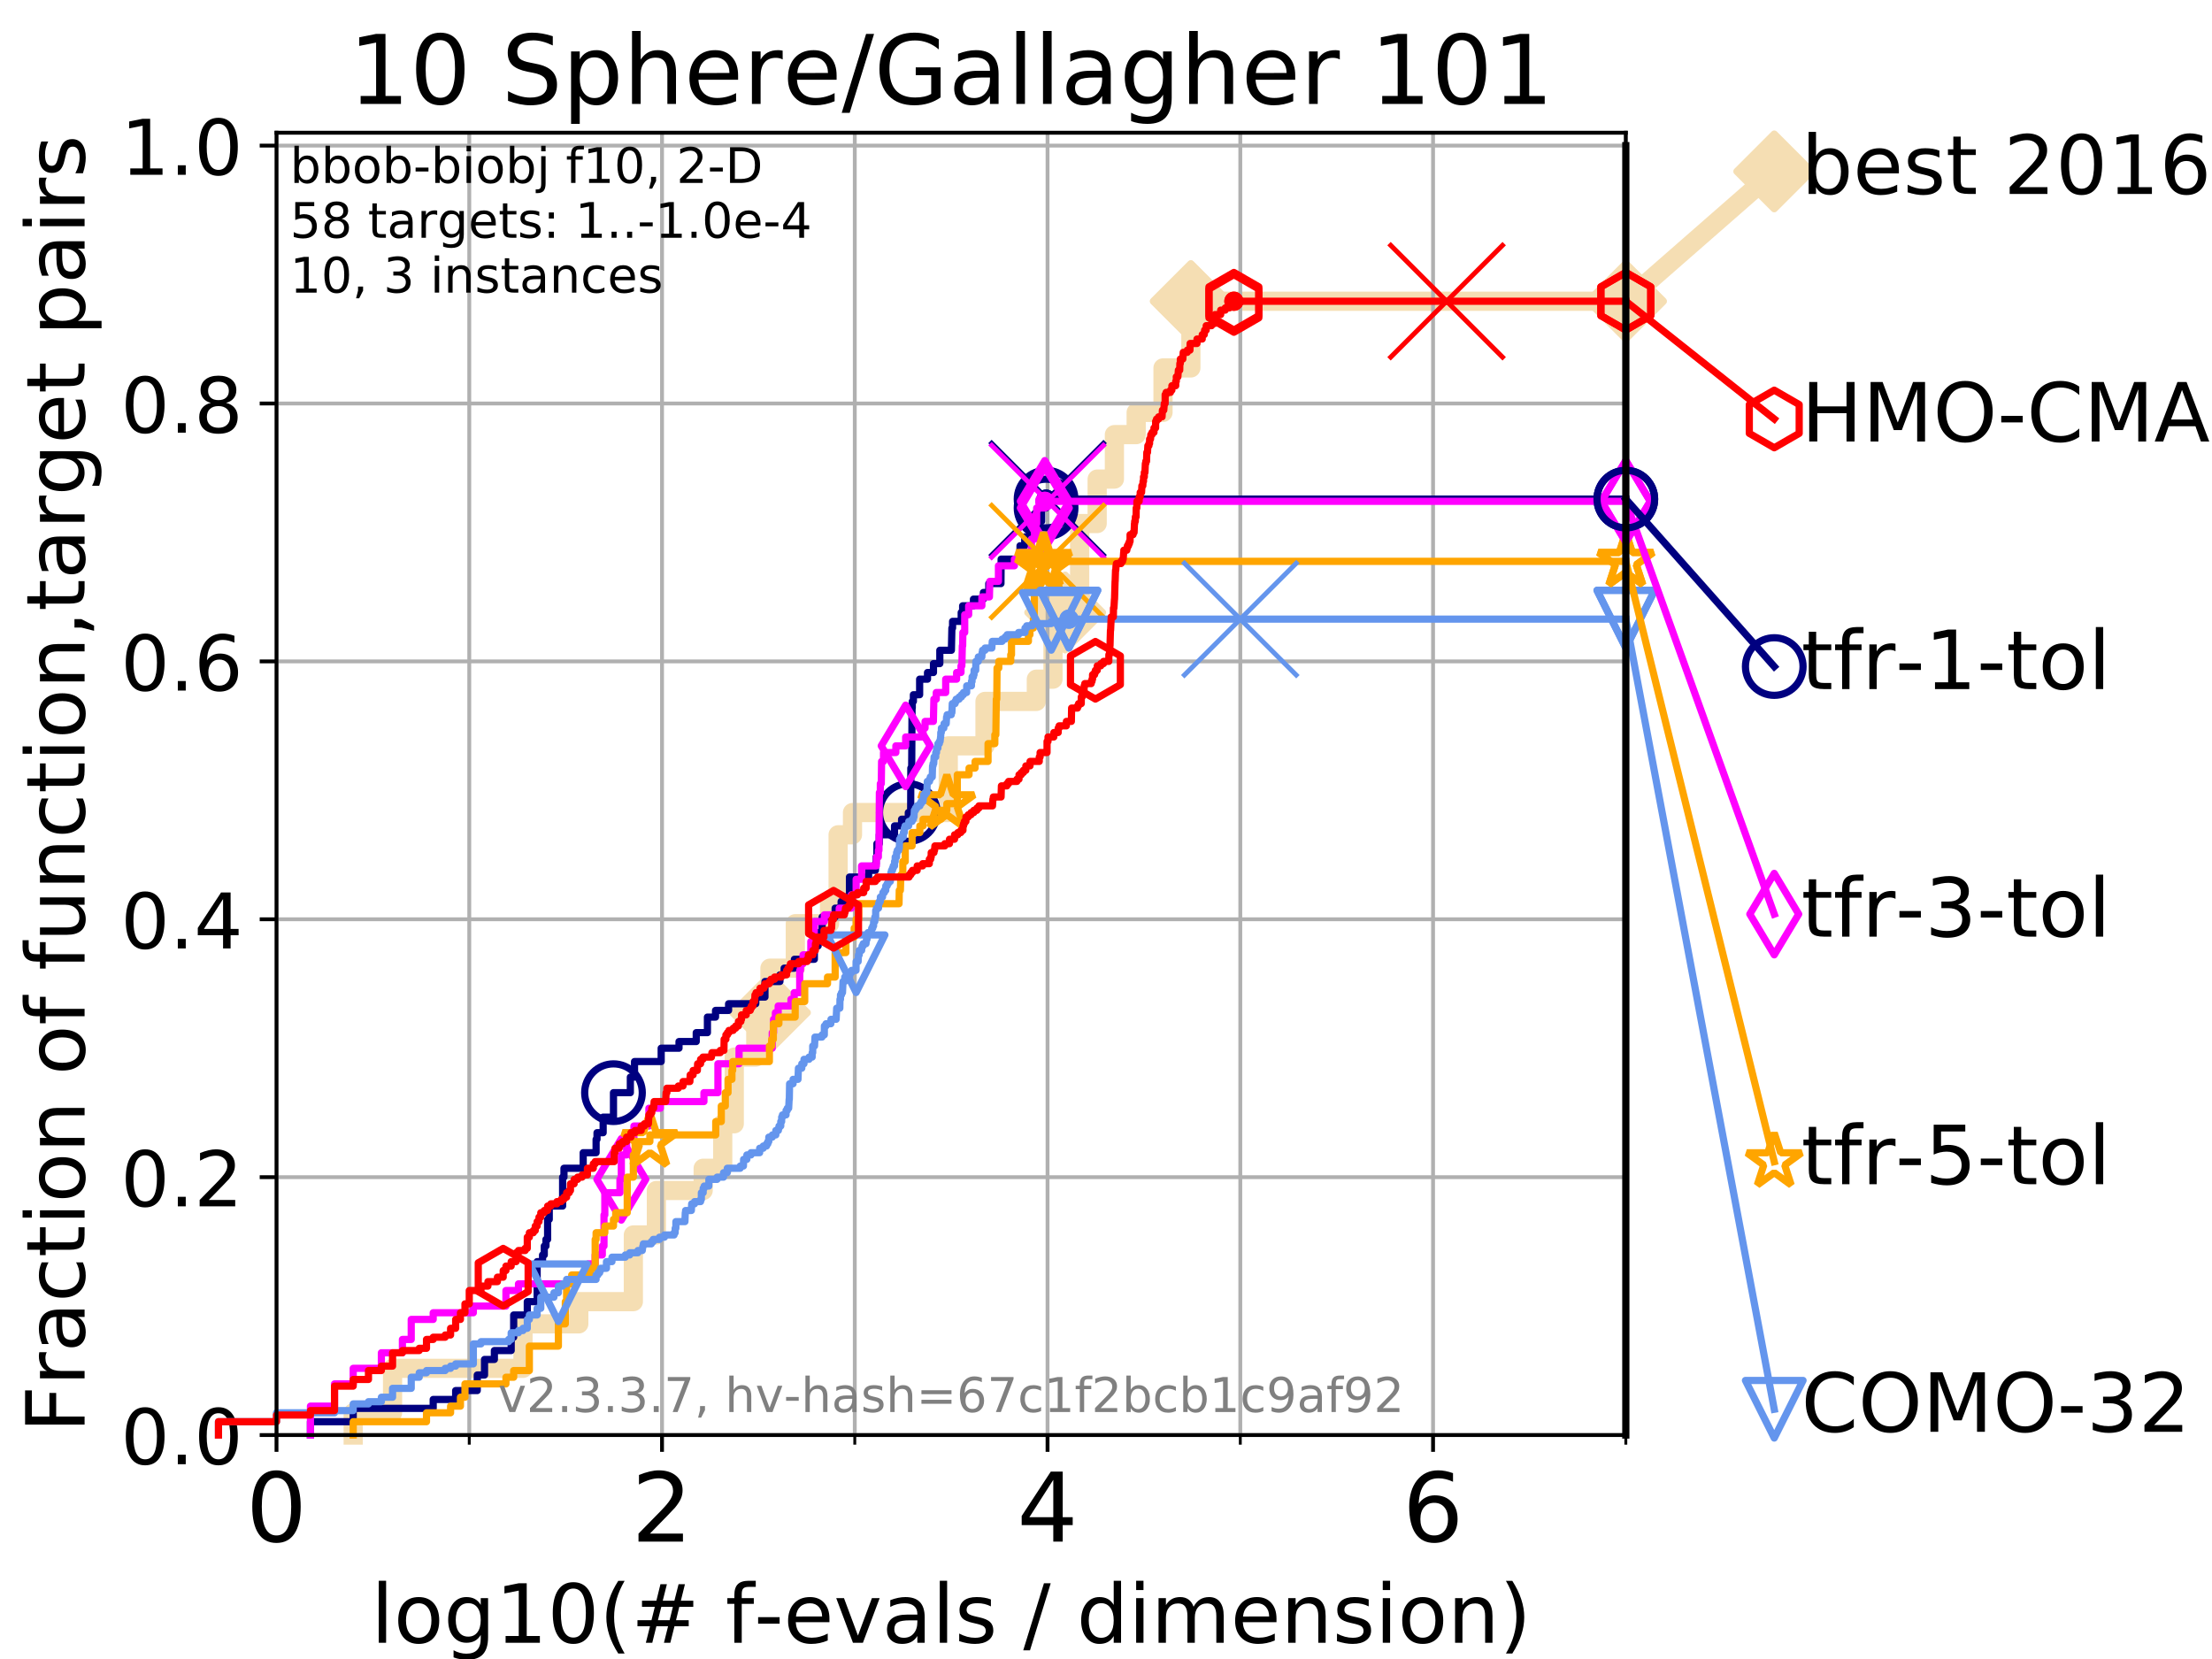<?xml version="1.0" encoding="utf-8" standalone="no"?>
<!DOCTYPE svg PUBLIC "-//W3C//DTD SVG 1.1//EN"
  "http://www.w3.org/Graphics/SVG/1.1/DTD/svg11.dtd">
<!-- Created with matplotlib (https://matplotlib.org/) -->
<svg height="345.6pt" version="1.1" viewBox="0 0 460.8 345.6" width="460.8pt" xmlns="http://www.w3.org/2000/svg" xmlns:xlink="http://www.w3.org/1999/xlink">
 <defs>
  <style type="text/css">
*{stroke-linecap:butt;stroke-linejoin:round;}
  </style>
 </defs>
 <g id="figure_1">
  <g id="patch_1">
   <path d="M 0 345.6 
L 460.8 345.6 
L 460.8 0 
L 0 0 
z
" style="fill:#ffffff;"/>
  </g>
  <g id="axes_1">
   <g id="patch_2">
    <path d="M 57.6 298.944 
L 338.688 298.944 
L 338.688 27.648 
L 57.6 27.648 
z
" style="fill:#ffffff;"/>
   </g>
   <g id="line2d_1">
    <path d="M 73.579 298.944 
L 73.579 294.313 
L 81.776 294.313 
L 81.776 285.05 
L 108.949 285.05 
L 108.949 275.788 
L 120.572 275.788 
L 120.572 271.157 
L 131.938 271.157 
L 131.938 257.263 
L 136.739 257.263 
L 136.739 248.001 
L 146.485 248.001 
L 146.485 243.37 
L 150.557 243.37 
L 150.557 234.107 
L 152.959 234.107 
L 152.959 220.214 
L 157.444 220.214 
L 157.444 210.951 
L 160.394 210.951 
L 160.394 201.689 
L 165.679 201.689 
L 165.679 192.426 
L 172.803 192.426 
L 172.803 187.795 
L 174.595 187.795 
L 174.595 173.901 
L 177.589 173.901 
L 177.589 169.27 
L 197.542 169.27 
L 197.542 155.377 
L 205.195 155.377 
L 205.195 146.114 
L 215.889 146.114 
L 215.889 141.483 
L 219.358 141.483 
L 219.358 127.589 
L 221.892 127.589 
L 221.892 122.958 
L 224.912 122.958 
L 224.912 109.065 
L 228.562 109.065 
L 228.562 99.802 
L 232.15 99.802 
L 232.15 90.54 
L 236.688 90.54 
L 236.688 85.909 
L 242.277 85.909 
L 242.277 76.646 
L 248.08 76.646 
L 248.08 62.753 
L 338.688 62.753 
" style="fill:none;stroke:#f5deb3;stroke-linecap:square;stroke-width:4;"/>
   </g>
   <g id="line2d_2">
    <defs>
     <path d="M 0 7.778 
L 7.778 0 
L 0 -7.778 
L -7.778 0 
z
" id="m153df2d452" style="stroke:#f5deb3;stroke-linejoin:miter;stroke-width:1.5;"/>
    </defs>
    <g>
     <use style="fill:#f5deb3;stroke:#f5deb3;stroke-linejoin:miter;stroke-width:1.5;" x="160.394" xlink:href="#m153df2d452" y="210.951"/>
     <use style="fill:#f5deb3;stroke:#f5deb3;stroke-linejoin:miter;stroke-width:1.5;" x="221.892" xlink:href="#m153df2d452" y="127.589"/>
     <use style="fill:#f5deb3;stroke:#f5deb3;stroke-linejoin:miter;stroke-width:1.5;" x="248.08" xlink:href="#m153df2d452" y="62.753"/>
     <use style="fill:#f5deb3;stroke:#f5deb3;stroke-linejoin:miter;stroke-width:1.5;" x="248.08" xlink:href="#m153df2d452" y="62.753"/>
     <use style="fill:#f5deb3;stroke:#f5deb3;stroke-linejoin:miter;stroke-width:1.5;" x="338.688" xlink:href="#m153df2d452" y="62.753"/>
    </g>
   </g>
   <g id="line2d_3">
    <path style="fill:none;stroke:#f5deb3;stroke-linecap:square;stroke-width:4;"/>
    <g/>
   </g>
   <g id="line2d_4">
    <path d="M 338.688 62.753 
L 369.608 35.706 
" style="fill:none;stroke:#f5deb3;stroke-linecap:square;stroke-width:4;"/>
    <g>
     <use style="fill:#f5deb3;stroke:#f5deb3;stroke-linejoin:miter;stroke-width:1.5;" x="338.688" xlink:href="#m153df2d452" y="62.753"/>
     <use style="fill:#f5deb3;stroke:#f5deb3;stroke-linejoin:miter;stroke-width:1.5;" x="369.608" xlink:href="#m153df2d452" y="35.706"/>
    </g>
   </g>
   <g id="matplotlib.axis_1">
    <g id="xtick_1">
     <g id="line2d_5">
      <path clip-path="url(#p7558a5aa61)" d="M 57.6 298.944 
L 57.6 27.648 
" style="fill:none;stroke:#b0b0b0;stroke-linecap:square;stroke-width:0.8;"/>
     </g>
     <g id="line2d_6">
      <defs>
       <path d="M 0 0 
L 0 3.5 
" id="maef0b75db8" style="stroke:#000000;stroke-width:0.8;"/>
      </defs>
      <g>
       <use style="stroke:#000000;stroke-width:0.8;" x="57.6" xlink:href="#maef0b75db8" y="298.944"/>
      </g>
     </g>
     <g id="text_1">
      <!-- 0 -->
      <defs>
       <path d="M 31.781 66.406 
Q 24.172 66.406 20.328 58.906 
Q 16.5 51.422 16.5 36.375 
Q 16.5 21.391 20.328 13.891 
Q 24.172 6.391 31.781 6.391 
Q 39.453 6.391 43.281 13.891 
Q 47.125 21.391 47.125 36.375 
Q 47.125 51.422 43.281 58.906 
Q 39.453 66.406 31.781 66.406 
z
M 31.781 74.219 
Q 44.047 74.219 50.516 64.516 
Q 56.984 54.828 56.984 36.375 
Q 56.984 17.969 50.516 8.266 
Q 44.047 -1.422 31.781 -1.422 
Q 19.531 -1.422 13.062 8.266 
Q 6.594 17.969 6.594 36.375 
Q 6.594 54.828 13.062 64.516 
Q 19.531 74.219 31.781 74.219 
z
" id="DejaVuSans-48"/>
      </defs>
      <g transform="translate(51.237 321.141)scale(0.2 -0.2)">
       <use xlink:href="#DejaVuSans-48"/>
      </g>
     </g>
    </g>
    <g id="xtick_2">
     <g id="line2d_7">
      <path clip-path="url(#p7558a5aa61)" d="M 137.911 298.944 
L 137.911 27.648 
" style="fill:none;stroke:#b0b0b0;stroke-linecap:square;stroke-width:0.8;"/>
     </g>
     <g id="line2d_8">
      <g>
       <use style="stroke:#000000;stroke-width:0.8;" x="137.911" xlink:href="#maef0b75db8" y="298.944"/>
      </g>
     </g>
     <g id="text_2">
      <!-- 2 -->
      <defs>
       <path d="M 19.188 8.297 
L 53.609 8.297 
L 53.609 0 
L 7.328 0 
L 7.328 8.297 
Q 12.938 14.109 22.625 23.891 
Q 32.328 33.688 34.812 36.531 
Q 39.547 41.844 41.422 45.531 
Q 43.312 49.219 43.312 52.781 
Q 43.312 58.594 39.234 62.25 
Q 35.156 65.922 28.609 65.922 
Q 23.969 65.922 18.812 64.312 
Q 13.672 62.703 7.812 59.422 
L 7.812 69.391 
Q 13.766 71.781 18.938 73 
Q 24.125 74.219 28.422 74.219 
Q 39.75 74.219 46.484 68.547 
Q 53.219 62.891 53.219 53.422 
Q 53.219 48.922 51.531 44.891 
Q 49.859 40.875 45.406 35.406 
Q 44.188 33.984 37.641 27.219 
Q 31.109 20.453 19.188 8.297 
z
" id="DejaVuSans-50"/>
      </defs>
      <g transform="translate(131.548 321.141)scale(0.2 -0.2)">
       <use xlink:href="#DejaVuSans-50"/>
      </g>
     </g>
    </g>
    <g id="xtick_3">
     <g id="line2d_9">
      <path clip-path="url(#p7558a5aa61)" d="M 218.222 298.944 
L 218.222 27.648 
" style="fill:none;stroke:#b0b0b0;stroke-linecap:square;stroke-width:0.8;"/>
     </g>
     <g id="line2d_10">
      <g>
       <use style="stroke:#000000;stroke-width:0.8;" x="218.222" xlink:href="#maef0b75db8" y="298.944"/>
      </g>
     </g>
     <g id="text_3">
      <!-- 4 -->
      <defs>
       <path d="M 37.797 64.312 
L 12.891 25.391 
L 37.797 25.391 
z
M 35.203 72.906 
L 47.609 72.906 
L 47.609 25.391 
L 58.016 25.391 
L 58.016 17.188 
L 47.609 17.188 
L 47.609 0 
L 37.797 0 
L 37.797 17.188 
L 4.891 17.188 
L 4.891 26.703 
z
" id="DejaVuSans-52"/>
      </defs>
      <g transform="translate(211.859 321.141)scale(0.2 -0.2)">
       <use xlink:href="#DejaVuSans-52"/>
      </g>
     </g>
    </g>
    <g id="xtick_4">
     <g id="line2d_11">
      <path clip-path="url(#p7558a5aa61)" d="M 298.533 298.944 
L 298.533 27.648 
" style="fill:none;stroke:#b0b0b0;stroke-linecap:square;stroke-width:0.8;"/>
     </g>
     <g id="line2d_12">
      <g>
       <use style="stroke:#000000;stroke-width:0.8;" x="298.533" xlink:href="#maef0b75db8" y="298.944"/>
      </g>
     </g>
     <g id="text_4">
      <!-- 6 -->
      <defs>
       <path d="M 33.016 40.375 
Q 26.375 40.375 22.484 35.828 
Q 18.609 31.297 18.609 23.391 
Q 18.609 15.531 22.484 10.953 
Q 26.375 6.391 33.016 6.391 
Q 39.656 6.391 43.531 10.953 
Q 47.406 15.531 47.406 23.391 
Q 47.406 31.297 43.531 35.828 
Q 39.656 40.375 33.016 40.375 
z
M 52.594 71.297 
L 52.594 62.312 
Q 48.875 64.062 45.094 64.984 
Q 41.312 65.922 37.594 65.922 
Q 27.828 65.922 22.672 59.328 
Q 17.531 52.734 16.797 39.406 
Q 19.672 43.656 24.016 45.922 
Q 28.375 48.188 33.594 48.188 
Q 44.578 48.188 50.953 41.516 
Q 57.328 34.859 57.328 23.391 
Q 57.328 12.156 50.688 5.359 
Q 44.047 -1.422 33.016 -1.422 
Q 20.359 -1.422 13.672 8.266 
Q 6.984 17.969 6.984 36.375 
Q 6.984 53.656 15.188 63.938 
Q 23.391 74.219 37.203 74.219 
Q 40.922 74.219 44.703 73.484 
Q 48.484 72.75 52.594 71.297 
z
" id="DejaVuSans-54"/>
      </defs>
      <g transform="translate(292.17 321.141)scale(0.2 -0.2)">
       <use xlink:href="#DejaVuSans-54"/>
      </g>
     </g>
    </g>
    <g id="xtick_5">
     <g id="line2d_13">
      <path clip-path="url(#p7558a5aa61)" d="M 97.755 298.944 
L 97.755 27.648 
" style="fill:none;stroke:#b0b0b0;stroke-linecap:square;stroke-width:0.8;"/>
     </g>
     <g id="line2d_14">
      <defs>
       <path d="M 0 0 
L 0 2 
" id="mc3f5d5d1bc" style="stroke:#000000;stroke-width:0.6;"/>
      </defs>
      <g>
       <use style="stroke:#000000;stroke-width:0.6;" x="97.755" xlink:href="#mc3f5d5d1bc" y="298.944"/>
      </g>
     </g>
    </g>
    <g id="xtick_6">
     <g id="line2d_15">
      <path clip-path="url(#p7558a5aa61)" d="M 178.066 298.944 
L 178.066 27.648 
" style="fill:none;stroke:#b0b0b0;stroke-linecap:square;stroke-width:0.8;"/>
     </g>
     <g id="line2d_16">
      <g>
       <use style="stroke:#000000;stroke-width:0.6;" x="178.066" xlink:href="#mc3f5d5d1bc" y="298.944"/>
      </g>
     </g>
    </g>
    <g id="xtick_7">
     <g id="line2d_17">
      <path clip-path="url(#p7558a5aa61)" d="M 258.377 298.944 
L 258.377 27.648 
" style="fill:none;stroke:#b0b0b0;stroke-linecap:square;stroke-width:0.8;"/>
     </g>
     <g id="line2d_18">
      <g>
       <use style="stroke:#000000;stroke-width:0.6;" x="258.377" xlink:href="#mc3f5d5d1bc" y="298.944"/>
      </g>
     </g>
    </g>
    <g id="xtick_8">
     <g id="line2d_19">
      <path clip-path="url(#p7558a5aa61)" d="M 338.688 298.944 
L 338.688 27.648 
" style="fill:none;stroke:#b0b0b0;stroke-linecap:square;stroke-width:0.8;"/>
     </g>
     <g id="line2d_20">
      <g>
       <use style="stroke:#000000;stroke-width:0.6;" x="338.688" xlink:href="#mc3f5d5d1bc" y="298.944"/>
      </g>
     </g>
    </g>
    <g id="text_5">
     <!-- log10(# f-evals / dimension) -->
     <defs>
      <path d="M 9.422 75.984 
L 18.406 75.984 
L 18.406 0 
L 9.422 0 
z
" id="DejaVuSans-108"/>
      <path d="M 30.609 48.391 
Q 23.391 48.391 19.188 42.75 
Q 14.984 37.109 14.984 27.297 
Q 14.984 17.484 19.156 11.844 
Q 23.344 6.203 30.609 6.203 
Q 37.797 6.203 41.984 11.859 
Q 46.188 17.531 46.188 27.297 
Q 46.188 37.016 41.984 42.703 
Q 37.797 48.391 30.609 48.391 
z
M 30.609 56 
Q 42.328 56 49.016 48.375 
Q 55.719 40.766 55.719 27.297 
Q 55.719 13.875 49.016 6.219 
Q 42.328 -1.422 30.609 -1.422 
Q 18.844 -1.422 12.172 6.219 
Q 5.516 13.875 5.516 27.297 
Q 5.516 40.766 12.172 48.375 
Q 18.844 56 30.609 56 
z
" id="DejaVuSans-111"/>
      <path d="M 45.406 27.984 
Q 45.406 37.75 41.375 43.109 
Q 37.359 48.484 30.078 48.484 
Q 22.859 48.484 18.828 43.109 
Q 14.797 37.75 14.797 27.984 
Q 14.797 18.266 18.828 12.891 
Q 22.859 7.516 30.078 7.516 
Q 37.359 7.516 41.375 12.891 
Q 45.406 18.266 45.406 27.984 
z
M 54.391 6.781 
Q 54.391 -7.172 48.188 -13.984 
Q 42 -20.797 29.203 -20.797 
Q 24.469 -20.797 20.266 -20.094 
Q 16.062 -19.391 12.109 -17.922 
L 12.109 -9.188 
Q 16.062 -11.328 19.922 -12.344 
Q 23.781 -13.375 27.781 -13.375 
Q 36.625 -13.375 41.016 -8.766 
Q 45.406 -4.156 45.406 5.172 
L 45.406 9.625 
Q 42.625 4.781 38.281 2.391 
Q 33.938 0 27.875 0 
Q 17.828 0 11.672 7.656 
Q 5.516 15.328 5.516 27.984 
Q 5.516 40.672 11.672 48.328 
Q 17.828 56 27.875 56 
Q 33.938 56 38.281 53.609 
Q 42.625 51.219 45.406 46.391 
L 45.406 54.688 
L 54.391 54.688 
z
" id="DejaVuSans-103"/>
      <path d="M 12.406 8.297 
L 28.516 8.297 
L 28.516 63.922 
L 10.984 60.406 
L 10.984 69.391 
L 28.422 72.906 
L 38.281 72.906 
L 38.281 8.297 
L 54.391 8.297 
L 54.391 0 
L 12.406 0 
z
" id="DejaVuSans-49"/>
      <path d="M 31 75.875 
Q 24.469 64.656 21.281 53.656 
Q 18.109 42.672 18.109 31.391 
Q 18.109 20.125 21.312 9.062 
Q 24.516 -2 31 -13.188 
L 23.188 -13.188 
Q 15.875 -1.703 12.234 9.375 
Q 8.594 20.453 8.594 31.391 
Q 8.594 42.281 12.203 53.312 
Q 15.828 64.359 23.188 75.875 
z
" id="DejaVuSans-40"/>
      <path d="M 51.125 44 
L 36.922 44 
L 32.812 27.688 
L 47.125 27.688 
z
M 43.797 71.781 
L 38.719 51.516 
L 52.984 51.516 
L 58.109 71.781 
L 65.922 71.781 
L 60.891 51.516 
L 76.125 51.516 
L 76.125 44 
L 58.984 44 
L 54.984 27.688 
L 70.516 27.688 
L 70.516 20.219 
L 53.078 20.219 
L 48 0 
L 40.188 0 
L 45.219 20.219 
L 30.906 20.219 
L 25.875 0 
L 18.016 0 
L 23.094 20.219 
L 7.719 20.219 
L 7.719 27.688 
L 24.906 27.688 
L 29 44 
L 13.281 44 
L 13.281 51.516 
L 30.906 51.516 
L 35.891 71.781 
z
" id="DejaVuSans-35"/>
      <path id="DejaVuSans-32"/>
      <path d="M 37.109 75.984 
L 37.109 68.5 
L 28.516 68.5 
Q 23.688 68.5 21.797 66.547 
Q 19.922 64.594 19.922 59.516 
L 19.922 54.688 
L 34.719 54.688 
L 34.719 47.703 
L 19.922 47.703 
L 19.922 0 
L 10.891 0 
L 10.891 47.703 
L 2.297 47.703 
L 2.297 54.688 
L 10.891 54.688 
L 10.891 58.5 
Q 10.891 67.625 15.141 71.797 
Q 19.391 75.984 28.609 75.984 
z
" id="DejaVuSans-102"/>
      <path d="M 4.891 31.391 
L 31.203 31.391 
L 31.203 23.391 
L 4.891 23.391 
z
" id="DejaVuSans-45"/>
      <path d="M 56.203 29.594 
L 56.203 25.203 
L 14.891 25.203 
Q 15.484 15.922 20.484 11.062 
Q 25.484 6.203 34.422 6.203 
Q 39.594 6.203 44.453 7.469 
Q 49.312 8.734 54.109 11.281 
L 54.109 2.781 
Q 49.266 0.734 44.188 -0.344 
Q 39.109 -1.422 33.891 -1.422 
Q 20.797 -1.422 13.156 6.188 
Q 5.516 13.812 5.516 26.812 
Q 5.516 40.234 12.766 48.109 
Q 20.016 56 32.328 56 
Q 43.359 56 49.781 48.891 
Q 56.203 41.797 56.203 29.594 
z
M 47.219 32.234 
Q 47.125 39.594 43.094 43.984 
Q 39.062 48.391 32.422 48.391 
Q 24.906 48.391 20.391 44.141 
Q 15.875 39.891 15.188 32.172 
z
" id="DejaVuSans-101"/>
      <path d="M 2.984 54.688 
L 12.5 54.688 
L 29.594 8.797 
L 46.688 54.688 
L 56.203 54.688 
L 35.688 0 
L 23.484 0 
z
" id="DejaVuSans-118"/>
      <path d="M 34.281 27.484 
Q 23.391 27.484 19.188 25 
Q 14.984 22.516 14.984 16.5 
Q 14.984 11.719 18.141 8.906 
Q 21.297 6.109 26.703 6.109 
Q 34.188 6.109 38.703 11.406 
Q 43.219 16.703 43.219 25.484 
L 43.219 27.484 
z
M 52.203 31.203 
L 52.203 0 
L 43.219 0 
L 43.219 8.297 
Q 40.141 3.328 35.547 0.953 
Q 30.953 -1.422 24.312 -1.422 
Q 15.922 -1.422 10.953 3.297 
Q 6 8.016 6 15.922 
Q 6 25.141 12.172 29.828 
Q 18.359 34.516 30.609 34.516 
L 43.219 34.516 
L 43.219 35.406 
Q 43.219 41.609 39.141 45 
Q 35.062 48.391 27.688 48.391 
Q 23 48.391 18.547 47.266 
Q 14.109 46.141 10.016 43.891 
L 10.016 52.203 
Q 14.938 54.109 19.578 55.047 
Q 24.219 56 28.609 56 
Q 40.484 56 46.344 49.844 
Q 52.203 43.703 52.203 31.203 
z
" id="DejaVuSans-97"/>
      <path d="M 44.281 53.078 
L 44.281 44.578 
Q 40.484 46.531 36.375 47.5 
Q 32.281 48.484 27.875 48.484 
Q 21.188 48.484 17.844 46.438 
Q 14.5 44.391 14.5 40.281 
Q 14.5 37.156 16.891 35.375 
Q 19.281 33.594 26.516 31.984 
L 29.594 31.297 
Q 39.156 29.25 43.188 25.516 
Q 47.219 21.781 47.219 15.094 
Q 47.219 7.469 41.188 3.016 
Q 35.156 -1.422 24.609 -1.422 
Q 20.219 -1.422 15.453 -0.562 
Q 10.688 0.297 5.422 2 
L 5.422 11.281 
Q 10.406 8.688 15.234 7.391 
Q 20.062 6.109 24.812 6.109 
Q 31.156 6.109 34.562 8.281 
Q 37.984 10.453 37.984 14.406 
Q 37.984 18.062 35.516 20.016 
Q 33.062 21.969 24.703 23.781 
L 21.578 24.516 
Q 13.234 26.266 9.516 29.906 
Q 5.812 33.547 5.812 39.891 
Q 5.812 47.609 11.281 51.797 
Q 16.75 56 26.812 56 
Q 31.781 56 36.172 55.266 
Q 40.578 54.547 44.281 53.078 
z
" id="DejaVuSans-115"/>
      <path d="M 25.391 72.906 
L 33.688 72.906 
L 8.297 -9.281 
L 0 -9.281 
z
" id="DejaVuSans-47"/>
      <path d="M 45.406 46.391 
L 45.406 75.984 
L 54.391 75.984 
L 54.391 0 
L 45.406 0 
L 45.406 8.203 
Q 42.578 3.328 38.25 0.953 
Q 33.938 -1.422 27.875 -1.422 
Q 17.969 -1.422 11.734 6.484 
Q 5.516 14.406 5.516 27.297 
Q 5.516 40.188 11.734 48.094 
Q 17.969 56 27.875 56 
Q 33.938 56 38.25 53.625 
Q 42.578 51.266 45.406 46.391 
z
M 14.797 27.297 
Q 14.797 17.391 18.875 11.75 
Q 22.953 6.109 30.078 6.109 
Q 37.203 6.109 41.297 11.75 
Q 45.406 17.391 45.406 27.297 
Q 45.406 37.203 41.297 42.844 
Q 37.203 48.484 30.078 48.484 
Q 22.953 48.484 18.875 42.844 
Q 14.797 37.203 14.797 27.297 
z
" id="DejaVuSans-100"/>
      <path d="M 9.422 54.688 
L 18.406 54.688 
L 18.406 0 
L 9.422 0 
z
M 9.422 75.984 
L 18.406 75.984 
L 18.406 64.594 
L 9.422 64.594 
z
" id="DejaVuSans-105"/>
      <path d="M 52 44.188 
Q 55.375 50.25 60.062 53.125 
Q 64.75 56 71.094 56 
Q 79.641 56 84.281 50.016 
Q 88.922 44.047 88.922 33.016 
L 88.922 0 
L 79.891 0 
L 79.891 32.719 
Q 79.891 40.578 77.094 44.375 
Q 74.312 48.188 68.609 48.188 
Q 61.625 48.188 57.562 43.547 
Q 53.516 38.922 53.516 30.906 
L 53.516 0 
L 44.484 0 
L 44.484 32.719 
Q 44.484 40.625 41.703 44.406 
Q 38.922 48.188 33.109 48.188 
Q 26.219 48.188 22.156 43.531 
Q 18.109 38.875 18.109 30.906 
L 18.109 0 
L 9.078 0 
L 9.078 54.688 
L 18.109 54.688 
L 18.109 46.188 
Q 21.188 51.219 25.484 53.609 
Q 29.781 56 35.688 56 
Q 41.656 56 45.828 52.969 
Q 50 49.953 52 44.188 
z
" id="DejaVuSans-109"/>
      <path d="M 54.891 33.016 
L 54.891 0 
L 45.906 0 
L 45.906 32.719 
Q 45.906 40.484 42.875 44.328 
Q 39.844 48.188 33.797 48.188 
Q 26.516 48.188 22.312 43.547 
Q 18.109 38.922 18.109 30.906 
L 18.109 0 
L 9.078 0 
L 9.078 54.688 
L 18.109 54.688 
L 18.109 46.188 
Q 21.344 51.125 25.703 53.562 
Q 30.078 56 35.797 56 
Q 45.219 56 50.047 50.172 
Q 54.891 44.344 54.891 33.016 
z
" id="DejaVuSans-110"/>
      <path d="M 8.016 75.875 
L 15.828 75.875 
Q 23.141 64.359 26.781 53.312 
Q 30.422 42.281 30.422 31.391 
Q 30.422 20.453 26.781 9.375 
Q 23.141 -1.703 15.828 -13.188 
L 8.016 -13.188 
Q 14.5 -2 17.703 9.062 
Q 20.906 20.125 20.906 31.391 
Q 20.906 42.672 17.703 53.656 
Q 14.5 64.656 8.016 75.875 
z
" id="DejaVuSans-41"/>
     </defs>
     <g transform="translate(77.303 342.218)scale(0.17 -0.17)">
      <use xlink:href="#DejaVuSans-108"/>
      <use x="27.783" xlink:href="#DejaVuSans-111"/>
      <use x="88.965" xlink:href="#DejaVuSans-103"/>
      <use x="152.441" xlink:href="#DejaVuSans-49"/>
      <use x="216.064" xlink:href="#DejaVuSans-48"/>
      <use x="279.688" xlink:href="#DejaVuSans-40"/>
      <use x="318.701" xlink:href="#DejaVuSans-35"/>
      <use x="402.49" xlink:href="#DejaVuSans-32"/>
      <use x="434.277" xlink:href="#DejaVuSans-102"/>
      <use x="469.404" xlink:href="#DejaVuSans-45"/>
      <use x="505.488" xlink:href="#DejaVuSans-101"/>
      <use x="567.012" xlink:href="#DejaVuSans-118"/>
      <use x="626.191" xlink:href="#DejaVuSans-97"/>
      <use x="687.471" xlink:href="#DejaVuSans-108"/>
      <use x="715.254" xlink:href="#DejaVuSans-115"/>
      <use x="767.354" xlink:href="#DejaVuSans-32"/>
      <use x="799.141" xlink:href="#DejaVuSans-47"/>
      <use x="832.832" xlink:href="#DejaVuSans-32"/>
      <use x="864.619" xlink:href="#DejaVuSans-100"/>
      <use x="928.096" xlink:href="#DejaVuSans-105"/>
      <use x="955.879" xlink:href="#DejaVuSans-109"/>
      <use x="1053.291" xlink:href="#DejaVuSans-101"/>
      <use x="1114.814" xlink:href="#DejaVuSans-110"/>
      <use x="1178.193" xlink:href="#DejaVuSans-115"/>
      <use x="1230.293" xlink:href="#DejaVuSans-105"/>
      <use x="1258.076" xlink:href="#DejaVuSans-111"/>
      <use x="1319.258" xlink:href="#DejaVuSans-110"/>
      <use x="1382.637" xlink:href="#DejaVuSans-41"/>
     </g>
    </g>
   </g>
   <g id="matplotlib.axis_2">
    <g id="ytick_1">
     <g id="line2d_21">
      <path clip-path="url(#p7558a5aa61)" d="M 57.6 298.944 
L 338.688 298.944 
" style="fill:none;stroke:#b0b0b0;stroke-linecap:square;stroke-width:0.8;"/>
     </g>
     <g id="line2d_22">
      <defs>
       <path d="M 0 0 
L -3.5 0 
" id="ma3da4fbd89" style="stroke:#000000;stroke-width:0.8;"/>
      </defs>
      <g>
       <use style="stroke:#000000;stroke-width:0.8;" x="57.6" xlink:href="#ma3da4fbd89" y="298.944"/>
      </g>
     </g>
     <g id="text_6">
      <!-- 0.0 -->
      <defs>
       <path d="M 10.688 12.406 
L 21 12.406 
L 21 0 
L 10.688 0 
z
" id="DejaVuSans-46"/>
      </defs>
      <g transform="translate(25.155 305.023)scale(0.16 -0.16)">
       <use xlink:href="#DejaVuSans-48"/>
       <use x="63.623" xlink:href="#DejaVuSans-46"/>
       <use x="95.41" xlink:href="#DejaVuSans-48"/>
      </g>
     </g>
    </g>
    <g id="ytick_2">
     <g id="line2d_23">
      <path clip-path="url(#p7558a5aa61)" d="M 57.6 245.222 
L 338.688 245.222 
" style="fill:none;stroke:#b0b0b0;stroke-linecap:square;stroke-width:0.8;"/>
     </g>
     <g id="line2d_24">
      <g>
       <use style="stroke:#000000;stroke-width:0.8;" x="57.6" xlink:href="#ma3da4fbd89" y="245.222"/>
      </g>
     </g>
     <g id="text_7">
      <!-- 0.2 -->
      <g transform="translate(25.155 251.301)scale(0.16 -0.16)">
       <use xlink:href="#DejaVuSans-48"/>
       <use x="63.623" xlink:href="#DejaVuSans-46"/>
       <use x="95.41" xlink:href="#DejaVuSans-50"/>
      </g>
     </g>
    </g>
    <g id="ytick_3">
     <g id="line2d_25">
      <path clip-path="url(#p7558a5aa61)" d="M 57.6 191.5 
L 338.688 191.5 
" style="fill:none;stroke:#b0b0b0;stroke-linecap:square;stroke-width:0.8;"/>
     </g>
     <g id="line2d_26">
      <g>
       <use style="stroke:#000000;stroke-width:0.8;" x="57.6" xlink:href="#ma3da4fbd89" y="191.5"/>
      </g>
     </g>
     <g id="text_8">
      <!-- 0.4 -->
      <g transform="translate(25.155 197.579)scale(0.16 -0.16)">
       <use xlink:href="#DejaVuSans-48"/>
       <use x="63.623" xlink:href="#DejaVuSans-46"/>
       <use x="95.41" xlink:href="#DejaVuSans-52"/>
      </g>
     </g>
    </g>
    <g id="ytick_4">
     <g id="line2d_27">
      <path clip-path="url(#p7558a5aa61)" d="M 57.6 137.778 
L 338.688 137.778 
" style="fill:none;stroke:#b0b0b0;stroke-linecap:square;stroke-width:0.8;"/>
     </g>
     <g id="line2d_28">
      <g>
       <use style="stroke:#000000;stroke-width:0.8;" x="57.6" xlink:href="#ma3da4fbd89" y="137.778"/>
      </g>
     </g>
     <g id="text_9">
      <!-- 0.6 -->
      <g transform="translate(25.155 143.857)scale(0.16 -0.16)">
       <use xlink:href="#DejaVuSans-48"/>
       <use x="63.623" xlink:href="#DejaVuSans-46"/>
       <use x="95.41" xlink:href="#DejaVuSans-54"/>
      </g>
     </g>
    </g>
    <g id="ytick_5">
     <g id="line2d_29">
      <path clip-path="url(#p7558a5aa61)" d="M 57.6 84.056 
L 338.688 84.056 
" style="fill:none;stroke:#b0b0b0;stroke-linecap:square;stroke-width:0.8;"/>
     </g>
     <g id="line2d_30">
      <g>
       <use style="stroke:#000000;stroke-width:0.8;" x="57.6" xlink:href="#ma3da4fbd89" y="84.056"/>
      </g>
     </g>
     <g id="text_10">
      <!-- 0.8 -->
      <defs>
       <path d="M 31.781 34.625 
Q 24.75 34.625 20.719 30.859 
Q 16.703 27.094 16.703 20.516 
Q 16.703 13.922 20.719 10.156 
Q 24.75 6.391 31.781 6.391 
Q 38.812 6.391 42.859 10.172 
Q 46.922 13.969 46.922 20.516 
Q 46.922 27.094 42.891 30.859 
Q 38.875 34.625 31.781 34.625 
z
M 21.922 38.812 
Q 15.578 40.375 12.031 44.719 
Q 8.5 49.078 8.5 55.328 
Q 8.5 64.062 14.719 69.141 
Q 20.953 74.219 31.781 74.219 
Q 42.672 74.219 48.875 69.141 
Q 55.078 64.062 55.078 55.328 
Q 55.078 49.078 51.531 44.719 
Q 48 40.375 41.703 38.812 
Q 48.828 37.156 52.797 32.312 
Q 56.781 27.484 56.781 20.516 
Q 56.781 9.906 50.312 4.234 
Q 43.844 -1.422 31.781 -1.422 
Q 19.734 -1.422 13.25 4.234 
Q 6.781 9.906 6.781 20.516 
Q 6.781 27.484 10.781 32.312 
Q 14.797 37.156 21.922 38.812 
z
M 18.312 54.391 
Q 18.312 48.734 21.844 45.562 
Q 25.391 42.391 31.781 42.391 
Q 38.141 42.391 41.719 45.562 
Q 45.312 48.734 45.312 54.391 
Q 45.312 60.062 41.719 63.234 
Q 38.141 66.406 31.781 66.406 
Q 25.391 66.406 21.844 63.234 
Q 18.312 60.062 18.312 54.391 
z
" id="DejaVuSans-56"/>
      </defs>
      <g transform="translate(25.155 90.135)scale(0.16 -0.16)">
       <use xlink:href="#DejaVuSans-48"/>
       <use x="63.623" xlink:href="#DejaVuSans-46"/>
       <use x="95.41" xlink:href="#DejaVuSans-56"/>
      </g>
     </g>
    </g>
    <g id="ytick_6">
     <g id="line2d_31">
      <path clip-path="url(#p7558a5aa61)" d="M 57.6 30.334 
L 338.688 30.334 
" style="fill:none;stroke:#b0b0b0;stroke-linecap:square;stroke-width:0.8;"/>
     </g>
     <g id="line2d_32">
      <g>
       <use style="stroke:#000000;stroke-width:0.8;" x="57.6" xlink:href="#ma3da4fbd89" y="30.334"/>
      </g>
     </g>
     <g id="text_11">
      <!-- 1.0 -->
      <g transform="translate(25.155 36.413)scale(0.16 -0.16)">
       <use xlink:href="#DejaVuSans-49"/>
       <use x="63.623" xlink:href="#DejaVuSans-46"/>
       <use x="95.41" xlink:href="#DejaVuSans-48"/>
      </g>
     </g>
    </g>
    <g id="text_12">
     <!-- Fraction of function,target pairs -->
     <defs>
      <path d="M 9.812 72.906 
L 51.703 72.906 
L 51.703 64.594 
L 19.672 64.594 
L 19.672 43.109 
L 48.578 43.109 
L 48.578 34.812 
L 19.672 34.812 
L 19.672 0 
L 9.812 0 
z
" id="DejaVuSans-70"/>
      <path d="M 41.109 46.297 
Q 39.594 47.172 37.812 47.578 
Q 36.031 48 33.891 48 
Q 26.266 48 22.188 43.047 
Q 18.109 38.094 18.109 28.812 
L 18.109 0 
L 9.078 0 
L 9.078 54.688 
L 18.109 54.688 
L 18.109 46.188 
Q 20.953 51.172 25.484 53.578 
Q 30.031 56 36.531 56 
Q 37.453 56 38.578 55.875 
Q 39.703 55.766 41.062 55.516 
z
" id="DejaVuSans-114"/>
      <path d="M 48.781 52.594 
L 48.781 44.188 
Q 44.969 46.297 41.141 47.344 
Q 37.312 48.391 33.406 48.391 
Q 24.656 48.391 19.812 42.844 
Q 14.984 37.312 14.984 27.297 
Q 14.984 17.281 19.812 11.734 
Q 24.656 6.203 33.406 6.203 
Q 37.312 6.203 41.141 7.25 
Q 44.969 8.297 48.781 10.406 
L 48.781 2.094 
Q 45.016 0.344 40.984 -0.531 
Q 36.969 -1.422 32.422 -1.422 
Q 20.062 -1.422 12.781 6.344 
Q 5.516 14.109 5.516 27.297 
Q 5.516 40.672 12.859 48.328 
Q 20.219 56 33.016 56 
Q 37.156 56 41.109 55.141 
Q 45.062 54.297 48.781 52.594 
z
" id="DejaVuSans-99"/>
      <path d="M 18.312 70.219 
L 18.312 54.688 
L 36.812 54.688 
L 36.812 47.703 
L 18.312 47.703 
L 18.312 18.016 
Q 18.312 11.328 20.141 9.422 
Q 21.969 7.516 27.594 7.516 
L 36.812 7.516 
L 36.812 0 
L 27.594 0 
Q 17.188 0 13.234 3.875 
Q 9.281 7.766 9.281 18.016 
L 9.281 47.703 
L 2.688 47.703 
L 2.688 54.688 
L 9.281 54.688 
L 9.281 70.219 
z
" id="DejaVuSans-116"/>
      <path d="M 8.5 21.578 
L 8.5 54.688 
L 17.484 54.688 
L 17.484 21.922 
Q 17.484 14.156 20.5 10.266 
Q 23.531 6.391 29.594 6.391 
Q 36.859 6.391 41.078 11.031 
Q 45.312 15.672 45.312 23.688 
L 45.312 54.688 
L 54.297 54.688 
L 54.297 0 
L 45.312 0 
L 45.312 8.406 
Q 42.047 3.422 37.719 1 
Q 33.406 -1.422 27.688 -1.422 
Q 18.266 -1.422 13.375 4.438 
Q 8.5 10.297 8.5 21.578 
z
M 31.109 56 
z
" id="DejaVuSans-117"/>
      <path d="M 11.719 12.406 
L 22.016 12.406 
L 22.016 4 
L 14.016 -11.625 
L 7.719 -11.625 
L 11.719 4 
z
" id="DejaVuSans-44"/>
      <path d="M 18.109 8.203 
L 18.109 -20.797 
L 9.078 -20.797 
L 9.078 54.688 
L 18.109 54.688 
L 18.109 46.391 
Q 20.953 51.266 25.266 53.625 
Q 29.594 56 35.594 56 
Q 45.562 56 51.781 48.094 
Q 58.016 40.188 58.016 27.297 
Q 58.016 14.406 51.781 6.484 
Q 45.562 -1.422 35.594 -1.422 
Q 29.594 -1.422 25.266 0.953 
Q 20.953 3.328 18.109 8.203 
z
M 48.688 27.297 
Q 48.688 37.203 44.609 42.844 
Q 40.531 48.484 33.406 48.484 
Q 26.266 48.484 22.188 42.844 
Q 18.109 37.203 18.109 27.297 
Q 18.109 17.391 22.188 11.75 
Q 26.266 6.109 33.406 6.109 
Q 40.531 6.109 44.609 11.75 
Q 48.688 17.391 48.688 27.297 
z
" id="DejaVuSans-112"/>
     </defs>
     <g transform="translate(17.62 298.435)rotate(-90)scale(0.17 -0.17)">
      <use xlink:href="#DejaVuSans-70"/>
      <use x="57.41" xlink:href="#DejaVuSans-114"/>
      <use x="98.523" xlink:href="#DejaVuSans-97"/>
      <use x="159.803" xlink:href="#DejaVuSans-99"/>
      <use x="214.783" xlink:href="#DejaVuSans-116"/>
      <use x="253.992" xlink:href="#DejaVuSans-105"/>
      <use x="281.775" xlink:href="#DejaVuSans-111"/>
      <use x="342.957" xlink:href="#DejaVuSans-110"/>
      <use x="406.336" xlink:href="#DejaVuSans-32"/>
      <use x="438.123" xlink:href="#DejaVuSans-111"/>
      <use x="499.305" xlink:href="#DejaVuSans-102"/>
      <use x="534.51" xlink:href="#DejaVuSans-32"/>
      <use x="566.297" xlink:href="#DejaVuSans-102"/>
      <use x="601.502" xlink:href="#DejaVuSans-117"/>
      <use x="664.881" xlink:href="#DejaVuSans-110"/>
      <use x="728.26" xlink:href="#DejaVuSans-99"/>
      <use x="783.24" xlink:href="#DejaVuSans-116"/>
      <use x="822.449" xlink:href="#DejaVuSans-105"/>
      <use x="850.232" xlink:href="#DejaVuSans-111"/>
      <use x="911.414" xlink:href="#DejaVuSans-110"/>
      <use x="974.793" xlink:href="#DejaVuSans-44"/>
      <use x="1006.58" xlink:href="#DejaVuSans-116"/>
      <use x="1045.789" xlink:href="#DejaVuSans-97"/>
      <use x="1107.068" xlink:href="#DejaVuSans-114"/>
      <use x="1148.166" xlink:href="#DejaVuSans-103"/>
      <use x="1211.643" xlink:href="#DejaVuSans-101"/>
      <use x="1273.166" xlink:href="#DejaVuSans-116"/>
      <use x="1312.375" xlink:href="#DejaVuSans-32"/>
      <use x="1344.162" xlink:href="#DejaVuSans-112"/>
      <use x="1407.639" xlink:href="#DejaVuSans-97"/>
      <use x="1468.918" xlink:href="#DejaVuSans-105"/>
      <use x="1496.701" xlink:href="#DejaVuSans-114"/>
      <use x="1537.814" xlink:href="#DejaVuSans-115"/>
     </g>
    </g>
   </g>
   <g id="line2d_33">
    <defs>
     <path d="M 0 1.5 
C 0.398 1.5 0.779 1.342 1.061 1.061 
C 1.342 0.779 1.5 0.398 1.5 0 
C 1.5 -0.398 1.342 -0.779 1.061 -1.061 
C 0.779 -1.342 0.398 -1.5 0 -1.5 
C -0.398 -1.5 -0.779 -1.342 -1.061 -1.061 
C -1.342 -0.779 -1.5 -0.398 -1.5 0 
C -1.5 0.398 -1.342 0.779 -1.061 1.061 
C -0.779 1.342 -0.398 1.5 0 1.5 
z
" id="m37c9b998e0" style="stroke:#f5deb3;"/>
    </defs>
    <g>
     <use style="fill:#f5deb3;stroke:#f5deb3;" x="248.08" xlink:href="#m37c9b998e0" y="62.753"/>
     <use style="fill:#f5deb3;stroke:#f5deb3;" x="248.08" xlink:href="#m37c9b998e0" y="62.753"/>
    </g>
   </g>
   <g id="line2d_34">
    <defs>
     <path d="M 0 1.5 
C 0.398 1.5 0.779 1.342 1.061 1.061 
C 1.342 0.779 1.5 0.398 1.5 0 
C 1.5 -0.398 1.342 -0.779 1.061 -1.061 
C 0.779 -1.342 0.398 -1.5 0 -1.5 
C -0.398 -1.5 -0.779 -1.342 -1.061 -1.061 
C -1.342 -0.779 -1.5 -0.398 -1.5 0 
C -1.5 0.398 -1.342 0.779 -1.061 1.061 
C -0.779 1.342 -0.398 1.5 0 1.5 
z
" id="md4d4b3fcf3" style="stroke:#000080;"/>
    </defs>
    <g>
     <use style="fill:#000080;stroke:#000080;" x="217.919" xlink:href="#md4d4b3fcf3" y="103.97"/>
     <use style="fill:#000080;stroke:#000080;" x="217.919" xlink:href="#md4d4b3fcf3" y="103.97"/>
    </g>
   </g>
   <g id="line2d_35">
    <path d="M 64.671 298.944 
L 64.671 296.165 
L 73.579 296.165 
L 73.579 293.387 
L 90.243 293.387 
L 90.243 291.534 
L 94.921 291.534 
L 94.921 289.682 
L 99.418 289.682 
L 99.418 286.44 
L 100.935 286.44 
L 100.935 283.198 
L 102.989 283.198 
L 102.989 281.345 
L 106.489 281.345 
L 106.489 278.567 
L 107.009 278.567 
L 107.009 273.935 
L 109.843 273.935 
L 109.843 271.157 
L 111.897 271.157 
L 111.897 262.821 
L 113.023 262.821 
L 113.023 261.431 
L 113.383 261.431 
L 113.383 259.579 
L 113.735 259.579 
L 113.735 258.189 
L 114.08 258.189 
L 114.08 254.021 
L 114.419 254.021 
L 114.419 251.243 
L 117.203 251.243 
L 117.203 245.222 
L 117.486 245.222 
L 117.486 243.37 
L 121.49 243.37 
L 121.49 240.128 
L 124.178 240.128 
L 124.178 237.349 
L 124.369 237.349 
L 124.369 235.96 
L 125.648 235.96 
L 125.648 232.718 
L 127.799 232.718 
L 127.799 227.623 
L 131.313 227.623 
L 131.313 224.382 
L 132.182 224.382 
L 132.182 221.14 
L 137.736 221.14 
L 137.736 218.361 
L 141.45 218.361 
L 141.45 216.972 
L 145.04 216.972 
L 145.04 215.119 
L 147.369 215.119 
L 147.369 211.877 
L 149.058 211.877 
L 149.058 210.488 
L 151.779 210.488 
L 151.779 209.099 
L 157.444 209.099 
L 157.444 207.709 
L 159.355 207.709 
L 159.355 204.467 
L 162.475 204.467 
L 162.475 203.078 
L 163.348 203.078 
L 163.348 201.689 
L 165.483 201.689 
L 165.483 199.836 
L 169.645 199.836 
L 169.645 197.057 
L 170.433 197.057 
L 170.433 194.279 
L 171.264 194.279 
L 171.264 191.037 
L 173.978 191.037 
L 173.978 189.184 
L 175.222 189.184 
L 175.222 187.795 
L 176.838 187.795 
L 176.838 186.406 
L 176.959 186.406 
L 176.959 182.701 
L 180.945 182.701 
L 180.945 181.311 
L 182.371 181.311 
L 182.371 179.922 
L 182.514 179.922 
L 182.514 178.533 
L 182.675 178.533 
L 182.675 175.754 
L 183.17 175.754 
L 183.17 173.901 
L 186.344 173.901 
L 186.344 172.049 
L 187.816 172.049 
L 187.816 170.66 
L 189.218 170.66 
L 189.218 169.27 
L 189.708 169.27 
L 189.744 160.008 
L 189.922 160.008 
L 189.997 147.504 
L 190.045 147.504 
L 190.045 146.114 
L 190.276 146.114 
L 190.276 144.725 
L 191.577 144.725 
L 191.577 141.483 
L 193.217 141.483 
L 193.217 140.094 
L 194.459 140.094 
L 194.459 138.241 
L 195.781 138.241 
L 195.781 135.462 
L 198.195 135.462 
L 198.296 130.831 
L 198.438 130.831 
L 198.438 129.442 
L 200.237 129.442 
L 200.237 127.589 
L 200.535 127.589 
L 200.535 126.2 
L 202.787 126.2 
L 202.787 124.811 
L 204.859 124.811 
L 204.859 123.421 
L 205.978 123.421 
L 205.978 121.569 
L 208.518 121.569 
L 208.556 116.475 
L 212.488 116.475 
L 212.488 113.696 
L 213.468 113.696 
L 213.468 111.843 
L 215.638 111.843 
L 215.638 108.601 
L 216.99 108.601 
L 216.99 105.823 
L 217.919 105.823 
L 217.919 103.97 
L 338.688 103.97 
L 338.688 103.97 
" style="fill:none;stroke:#000080;stroke-linecap:square;stroke-width:1.5;"/>
   </g>
   <g id="line2d_36">
    <defs>
     <path d="M 0 6 
C 1.591 6 3.117 5.368 4.243 4.243 
C 5.368 3.117 6 1.591 6 0 
C 6 -1.591 5.368 -3.117 4.243 -4.243 
C 3.117 -5.368 1.591 -6 0 -6 
C -1.591 -6 -3.117 -5.368 -4.243 -4.243 
C -5.368 -3.117 -6 -1.591 -6 0 
C -6 1.591 -5.368 3.117 -4.243 4.243 
C -3.117 5.368 -1.591 6 0 6 
z
" id="mfc0e8521ec" style="stroke:#000080;stroke-width:1.5;"/>
    </defs>
    <g>
     <use style="fill-opacity:0;stroke:#000080;stroke-width:1.5;" x="127.799" xlink:href="#mfc0e8521ec" y="227.623"/>
     <use style="fill-opacity:0;stroke:#000080;stroke-width:1.5;" x="189.218" xlink:href="#mfc0e8521ec" y="169.27"/>
     <use style="fill-opacity:0;stroke:#000080;stroke-width:1.5;" x="217.919" xlink:href="#mfc0e8521ec" y="105.823"/>
     <use style="fill-opacity:0;stroke:#000080;stroke-width:1.5;" x="217.919" xlink:href="#mfc0e8521ec" y="103.97"/>
     <use style="fill-opacity:0;stroke:#000080;stroke-width:1.5;" x="338.688" xlink:href="#mfc0e8521ec" y="103.97"/>
    </g>
   </g>
   <g id="line2d_37">
    <path style="fill:none;stroke:#000080;stroke-linecap:square;stroke-width:1.5;"/>
    <g/>
   </g>
   <g id="line2d_38">
    <path clip-path="url(#p7558a5aa61)" d="M 218.225 103.97 
" style="fill:none;stroke:#000080;stroke-linecap:square;stroke-width:1.5;"/>
    <defs>
     <path d="M -12 12 
L 12 -12 
M -12 -12 
L 12 12 
" id="m3feac67d37" style="stroke:#000080;"/>
    </defs>
    <g clip-path="url(#p7558a5aa61)">
     <use style="fill:#000080;stroke:#000080;" x="218.225" xlink:href="#m3feac67d37" y="103.97"/>
    </g>
   </g>
   <g id="line2d_39">
    <defs>
     <path d="M 0 1.5 
C 0.398 1.5 0.779 1.342 1.061 1.061 
C 1.342 0.779 1.5 0.398 1.5 0 
C 1.5 -0.398 1.342 -0.779 1.061 -1.061 
C 0.779 -1.342 0.398 -1.5 0 -1.5 
C -0.398 -1.5 -0.779 -1.342 -1.061 -1.061 
C -1.342 -0.779 -1.5 -0.398 -1.5 0 
C -1.5 0.398 -1.342 0.779 -1.061 1.061 
C -0.779 1.342 -0.398 1.5 0 1.5 
z
" id="m1d045be43a" style="stroke:#ff00ff;"/>
    </defs>
    <g>
     <use style="fill:#ff00ff;stroke:#ff00ff;" x="217.651" xlink:href="#m1d045be43a" y="104.433"/>
     <use style="fill:#ff00ff;stroke:#ff00ff;" x="217.651" xlink:href="#m1d045be43a" y="104.433"/>
    </g>
   </g>
   <g id="line2d_40">
    <path d="M 64.671 298.944 
L 64.671 292.923 
L 69.688 292.923 
L 69.688 288.292 
L 73.579 288.292 
L 73.579 285.05 
L 79.447 285.05 
L 79.447 281.809 
L 83.83 281.809 
L 83.83 279.03 
L 85.667 279.03 
L 85.667 274.862 
L 90.243 274.862 
L 90.243 273.472 
L 98.606 273.472 
L 98.606 272.083 
L 105.398 272.083 
L 105.398 268.841 
L 108.006 268.841 
L 108.006 267.452 
L 119.85 267.452 
L 119.85 266.062 
L 122.362 266.062 
L 122.362 264.673 
L 122.573 264.673 
L 122.573 263.284 
L 123.985 263.284 
L 123.985 261.431 
L 125.471 261.431 
L 125.471 259.579 
L 125.823 259.579 
L 125.823 253.095 
L 125.996 253.095 
L 125.996 248.464 
L 129.147 248.464 
L 129.147 245.685 
L 129.433 245.685 
L 129.433 240.591 
L 130.532 240.591 
L 130.532 237.349 
L 132.06 237.349 
L 132.06 234.57 
L 135.179 234.57 
L 135.179 230.865 
L 137.559 230.865 
L 137.559 229.476 
L 146.644 229.476 
L 146.644 227.623 
L 149.557 227.623 
L 149.557 221.603 
L 153.96 221.603 
L 153.96 218.361 
L 160.868 218.361 
L 160.868 215.119 
L 161.146 215.119 
L 161.146 212.34 
L 161.533 212.34 
L 161.533 210.951 
L 162.109 210.951 
L 162.109 209.562 
L 164.769 209.562 
L 164.769 208.172 
L 165.447 208.172 
L 165.447 206.783 
L 166.595 206.783 
L 166.595 202.152 
L 166.763 202.152 
L 166.763 200.762 
L 167.288 200.762 
L 167.288 198.91 
L 168.909 198.91 
L 168.909 196.131 
L 169.603 196.131 
L 169.645 191.963 
L 171.721 191.963 
L 171.721 190.574 
L 174.827 190.574 
L 174.827 189.184 
L 177.354 189.184 
L 177.354 186.406 
L 178.352 186.406 
L 178.352 183.164 
L 179.481 183.164 
L 179.481 180.385 
L 182.568 180.385 
L 182.568 178.533 
L 182.98 178.533 
L 182.98 177.143 
L 183.105 177.143 
L 183.19 165.102 
L 183.39 165.102 
L 183.39 163.25 
L 183.588 163.25 
L 183.652 158.618 
L 184.052 158.618 
L 184.052 156.766 
L 186.624 156.766 
L 186.624 155.377 
L 188.667 155.377 
L 188.667 153.524 
L 192.282 153.524 
L 192.282 151.672 
L 192.705 151.672 
L 192.705 150.282 
L 194.442 150.282 
L 194.544 145.651 
L 195.042 145.651 
L 195.042 144.262 
L 197.006 144.262 
L 197.006 141.483 
L 199.279 141.483 
L 199.279 140.094 
L 200.195 140.094 
L 200.195 138.704 
L 200.373 138.704 
L 200.473 134.536 
L 200.542 134.536 
L 200.581 131.757 
L 200.967 131.757 
L 200.967 128.053 
L 201.79 128.053 
L 201.79 126.2 
L 204.548 126.2 
L 204.548 124.348 
L 206.116 124.348 
L 206.196 121.106 
L 207.993 121.106 
L 207.993 117.864 
L 211.321 117.864 
L 211.321 116.475 
L 212.588 116.475 
L 212.588 115.085 
L 214.857 115.085 
L 214.857 112.306 
L 215.506 112.306 
L 215.506 109.065 
L 215.959 109.065 
L 215.959 105.823 
L 217.651 105.823 
L 217.651 104.433 
L 338.688 104.433 
L 338.688 104.433 
" style="fill:none;stroke:#ff00ff;stroke-linecap:square;stroke-width:1.5;"/>
   </g>
   <g id="line2d_41">
    <defs>
     <path d="M 0 8.485 
L 5.091 0 
L 0 -8.485 
L -5.091 0 
z
" id="m15193933e0" style="stroke:#ff00ff;stroke-linejoin:miter;stroke-width:1.5;"/>
    </defs>
    <g>
     <use style="fill-opacity:0;stroke:#ff00ff;stroke-linejoin:miter;stroke-width:1.5;" x="129.433" xlink:href="#m15193933e0" y="245.685"/>
     <use style="fill-opacity:0;stroke:#ff00ff;stroke-linejoin:miter;stroke-width:1.5;" x="188.667" xlink:href="#m15193933e0" y="155.377"/>
     <use style="fill-opacity:0;stroke:#ff00ff;stroke-linejoin:miter;stroke-width:1.5;" x="217.651" xlink:href="#m15193933e0" y="105.823"/>
     <use style="fill-opacity:0;stroke:#ff00ff;stroke-linejoin:miter;stroke-width:1.5;" x="217.651" xlink:href="#m15193933e0" y="104.433"/>
     <use style="fill-opacity:0;stroke:#ff00ff;stroke-linejoin:miter;stroke-width:1.5;" x="338.688" xlink:href="#m15193933e0" y="104.433"/>
    </g>
   </g>
   <g id="line2d_42">
    <path style="fill:none;stroke:#ff00ff;stroke-linecap:square;stroke-width:1.5;"/>
    <g/>
   </g>
   <g id="line2d_43">
    <path clip-path="url(#p7558a5aa61)" d="M 218.226 104.433 
" style="fill:none;stroke:#ff00ff;stroke-linecap:square;stroke-width:1.5;"/>
    <defs>
     <path d="M -12 12 
L 12 -12 
M -12 -12 
L 12 12 
" id="m088826941a" style="stroke:#ff00ff;"/>
    </defs>
    <g clip-path="url(#p7558a5aa61)">
     <use style="fill:#ff00ff;stroke:#ff00ff;" x="218.226" xlink:href="#m088826941a" y="104.433"/>
    </g>
   </g>
   <g id="line2d_44">
    <defs>
     <path d="M 0 1.5 
C 0.398 1.5 0.779 1.342 1.061 1.061 
C 1.342 0.779 1.5 0.398 1.5 0 
C 1.5 -0.398 1.342 -0.779 1.061 -1.061 
C 0.779 -1.342 0.398 -1.5 0 -1.5 
C -0.398 -1.5 -0.779 -1.342 -1.061 -1.061 
C -1.342 -0.779 -1.5 -0.398 -1.5 0 
C -1.5 0.398 -1.342 0.779 -1.061 1.061 
C -0.779 1.342 -0.398 1.5 0 1.5 
z
" id="m41f389eb9d" style="stroke:#ffa500;"/>
    </defs>
    <g>
     <use style="fill:#ffa500;stroke:#ffa500;" x="217.397" xlink:href="#m41f389eb9d" y="116.938"/>
     <use style="fill:#ffa500;stroke:#ffa500;" x="217.397" xlink:href="#m41f389eb9d" y="116.938"/>
    </g>
   </g>
   <g id="line2d_45">
    <path d="M 73.579 298.944 
L 73.579 296.165 
L 88.847 296.165 
L 88.847 294.313 
L 93.864 294.313 
L 93.864 292.923 
L 95.918 292.923 
L 95.918 291.071 
L 96.861 291.071 
L 96.861 288.292 
L 105.398 288.292 
L 105.398 286.903 
L 107.009 286.903 
L 107.009 285.514 
L 110.274 285.514 
L 110.274 280.419 
L 116.323 280.419 
L 116.323 275.788 
L 117.765 275.788 
L 117.765 271.157 
L 118.04 271.157 
L 118.04 267.452 
L 119.097 267.452 
L 119.097 265.599 
L 122.989 265.599 
L 122.989 264.21 
L 123.985 264.21 
L 123.985 258.189 
L 124.178 258.189 
L 124.178 256.8 
L 125.996 256.8 
L 125.996 255.411 
L 127.799 255.411 
L 127.799 254.021 
L 128.26 254.021 
L 128.26 252.632 
L 130.665 252.632 
L 130.665 245.222 
L 131.938 245.222 
L 131.938 240.591 
L 132.303 240.591 
L 132.303 237.812 
L 135.382 237.812 
L 135.382 236.423 
L 149.104 236.423 
L 149.104 233.644 
L 150.258 233.644 
L 150.258 230.402 
L 151.097 230.402 
L 151.097 227.623 
L 151.661 227.623 
L 151.661 224.845 
L 152.474 224.845 
L 152.474 222.992 
L 152.625 222.992 
L 152.625 221.14 
L 160.274 221.14 
L 160.274 217.898 
L 160.751 217.898 
L 160.751 216.509 
L 161.1 216.509 
L 161.1 213.267 
L 162.26 213.267 
L 162.26 211.877 
L 165.644 211.877 
L 165.662 208.635 
L 167.64 208.635 
L 167.64 204.931 
L 172.386 204.931 
L 172.386 203.541 
L 173.978 203.541 
L 173.978 198.447 
L 176.209 198.447 
L 176.209 195.205 
L 177.944 195.205 
L 177.944 193.353 
L 178.343 193.353 
L 178.343 191.5 
L 178.884 191.5 
L 178.884 188.258 
L 187.284 188.258 
L 187.33 185.479 
L 187.565 185.479 
L 187.67 182.238 
L 188.073 182.238 
L 188.073 179.459 
L 188.581 179.459 
L 188.581 176.217 
L 190.005 176.217 
L 190.005 173.438 
L 191.617 173.438 
L 191.617 172.049 
L 192.293 172.049 
L 192.293 170.66 
L 196.016 170.66 
L 196.016 168.807 
L 197.243 168.807 
L 197.243 167.418 
L 199.423 167.418 
L 199.423 161.397 
L 201.87 161.397 
L 201.87 160.008 
L 203.124 160.008 
L 203.124 158.618 
L 205.828 158.618 
L 205.828 154.914 
L 207.242 154.914 
L 207.242 153.061 
L 207.455 153.061 
L 207.55 145.651 
L 207.648 145.651 
L 207.704 139.167 
L 208.062 139.167 
L 208.062 137.778 
L 210.557 137.778 
L 210.557 136.389 
L 210.712 136.389 
L 210.712 133.61 
L 214.238 133.61 
L 214.238 132.221 
L 214.553 132.221 
L 214.553 130.831 
L 215.279 130.831 
L 215.279 128.979 
L 215.453 128.979 
L 215.494 122.958 
L 216.678 122.958 
L 216.678 121.569 
L 216.931 121.569 
L 216.931 118.327 
L 217.397 118.327 
L 217.397 116.938 
L 338.688 116.938 
L 338.688 116.938 
" style="fill:none;stroke:#ffa500;stroke-linecap:square;stroke-width:1.5;"/>
   </g>
   <g id="line2d_46">
    <defs>
     <path d="M 0 -6 
L -1.347 -1.854 
L -5.706 -1.854 
L -2.18 0.708 
L -3.527 4.854 
L -0 2.292 
L 3.527 4.854 
L 2.18 0.708 
L 5.706 -1.854 
L 1.347 -1.854 
z
" id="m4149c31697" style="stroke:#ffa500;stroke-linejoin:bevel;stroke-width:1.5;"/>
    </defs>
    <g>
     <use style="fill-opacity:0;stroke:#ffa500;stroke-linejoin:bevel;stroke-width:1.5;" x="135.382" xlink:href="#m4149c31697" y="237.812"/>
     <use style="fill-opacity:0;stroke:#ffa500;stroke-linejoin:bevel;stroke-width:1.5;" x="197.243" xlink:href="#m4149c31697" y="167.418"/>
     <use style="fill-opacity:0;stroke:#ffa500;stroke-linejoin:bevel;stroke-width:1.5;" x="217.397" xlink:href="#m4149c31697" y="118.327"/>
     <use style="fill-opacity:0;stroke:#ffa500;stroke-linejoin:bevel;stroke-width:1.5;" x="217.397" xlink:href="#m4149c31697" y="116.938"/>
     <use style="fill-opacity:0;stroke:#ffa500;stroke-linejoin:bevel;stroke-width:1.5;" x="338.688" xlink:href="#m4149c31697" y="116.938"/>
    </g>
   </g>
   <g id="line2d_47">
    <path style="fill:none;stroke:#ffa500;stroke-linecap:square;stroke-width:1.5;"/>
    <g/>
   </g>
   <g id="line2d_48">
    <path clip-path="url(#p7558a5aa61)" d="M 218.225 116.938 
" style="fill:none;stroke:#ffa500;stroke-linecap:square;stroke-width:1.5;"/>
    <defs>
     <path d="M -12 12 
L 12 -12 
M -12 -12 
L 12 12 
" id="m0ed6dd6b4d" style="stroke:#ffa500;"/>
    </defs>
    <g clip-path="url(#p7558a5aa61)">
     <use style="fill:#ffa500;stroke:#ffa500;" x="218.225" xlink:href="#m0ed6dd6b4d" y="116.938"/>
    </g>
   </g>
   <g id="line2d_49">
    <defs>
     <path d="M 0 1.5 
C 0.398 1.5 0.779 1.342 1.061 1.061 
C 1.342 0.779 1.5 0.398 1.5 0 
C 1.5 -0.398 1.342 -0.779 1.061 -1.061 
C 0.779 -1.342 0.398 -1.5 0 -1.5 
C -0.398 -1.5 -0.779 -1.342 -1.061 -1.061 
C -1.342 -0.779 -1.5 -0.398 -1.5 0 
C -1.5 0.398 -1.342 0.779 -1.061 1.061 
C -0.779 1.342 -0.398 1.5 0 1.5 
z
" id="me925920e5f" style="stroke:#6495ed;"/>
    </defs>
    <g>
     <use style="fill:#6495ed;stroke:#6495ed;" x="222.683" xlink:href="#me925920e5f" y="128.979"/>
     <use style="fill:#6495ed;stroke:#6495ed;" x="222.683" xlink:href="#me925920e5f" y="128.979"/>
    </g>
   </g>
   <g id="line2d_50">
    <path d="M 45.512 298.944 
L 45.512 296.165 
L 57.6 296.165 
L 57.6 294.313 
L 69.688 294.313 
L 69.688 293.85 
L 73.579 293.85 
L 73.579 292.46 
L 76.759 292.46 
L 76.759 291.997 
L 79.447 291.997 
L 79.447 291.071 
L 81.776 291.071 
L 81.776 289.218 
L 85.667 289.218 
L 85.667 286.903 
L 87.33 286.903 
L 87.33 285.977 
L 88.847 285.977 
L 88.847 285.514 
L 92.738 285.514 
L 92.738 285.05 
L 93.864 285.05 
L 93.864 284.587 
L 94.921 284.587 
L 94.921 284.124 
L 98.606 284.124 
L 98.606 279.956 
L 100.193 279.956 
L 100.193 279.493 
L 105.952 279.493 
L 105.952 279.03 
L 106.489 279.03 
L 106.489 277.64 
L 108.006 277.64 
L 108.006 277.177 
L 108.949 277.177 
L 108.949 276.714 
L 109.843 276.714 
L 109.843 274.862 
L 110.274 274.862 
L 110.274 273.935 
L 111.897 273.935 
L 111.897 272.546 
L 112.656 272.546 
L 112.656 270.231 
L 115.397 270.231 
L 115.397 269.304 
L 116.323 269.304 
L 116.323 267.915 
L 117.203 267.915 
L 117.203 267.452 
L 118.04 267.452 
L 118.04 266.526 
L 124.178 266.526 
L 124.178 265.599 
L 124.557 265.599 
L 124.557 265.136 
L 124.928 265.136 
L 124.928 264.673 
L 125.111 264.673 
L 125.111 264.21 
L 126.338 264.21 
L 126.338 262.821 
L 127.485 262.821 
L 127.485 261.894 
L 130.264 261.894 
L 130.264 261.431 
L 131.185 261.431 
L 131.185 260.968 
L 132.894 260.968 
L 132.894 260.505 
L 133.8 260.505 
L 133.91 259.579 
L 134.019 259.579 
L 134.019 259.116 
L 135.682 259.116 
L 135.682 258.653 
L 136.073 258.653 
L 136.073 258.189 
L 137.38 258.189 
L 137.38 257.726 
L 138.426 257.726 
L 138.426 257.263 
L 140.424 257.263 
L 140.424 256.8 
L 140.649 256.8 
L 140.649 255.874 
L 140.797 255.874 
L 140.797 254.484 
L 142.686 254.484 
L 142.753 252.632 
L 142.818 252.632 
L 142.818 252.169 
L 144.026 252.169 
L 144.087 250.779 
L 144.689 250.779 
L 144.689 250.316 
L 145.943 250.316 
L 145.943 249.853 
L 146.107 249.853 
L 146.107 248.464 
L 146.485 248.464 
L 146.485 247.538 
L 146.697 247.538 
L 146.697 247.075 
L 147.67 247.075 
L 147.67 245.685 
L 149.378 245.685 
L 149.378 245.222 
L 150.725 245.222 
L 150.725 244.296 
L 151.502 244.296 
L 151.502 243.37 
L 154.201 243.37 
L 154.201 242.906 
L 154.874 242.906 
L 154.906 241.517 
L 155.584 241.517 
L 155.584 240.591 
L 156.449 240.591 
L 156.449 240.128 
L 158.25 240.128 
L 158.25 239.201 
L 158.994 239.201 
L 158.994 238.738 
L 159.683 238.738 
L 159.683 238.275 
L 159.956 238.275 
L 159.956 237.812 
L 160.152 237.812 
L 160.152 236.886 
L 160.891 236.886 
L 160.891 236.423 
L 161.623 236.423 
L 161.623 235.496 
L 162.152 235.496 
L 162.152 235.033 
L 162.282 235.033 
L 162.282 234.57 
L 162.645 234.57 
L 162.645 233.644 
L 162.834 233.644 
L 162.834 232.718 
L 163 232.718 
L 163 232.255 
L 163.749 232.255 
L 163.749 231.328 
L 164.005 231.328 
L 164.005 230.865 
L 164.295 230.865 
L 164.391 229.013 
L 164.429 229.013 
L 164.486 225.771 
L 165.212 225.771 
L 165.212 224.845 
L 166.238 224.845 
L 166.324 222.529 
L 167.027 222.529 
L 167.027 221.603 
L 167.481 221.603 
L 167.481 220.677 
L 168.537 220.677 
L 168.537 220.214 
L 169.187 220.214 
L 169.187 219.287 
L 169.303 219.287 
L 169.303 217.898 
L 169.687 217.898 
L 169.772 216.045 
L 171.238 216.045 
L 171.238 215.582 
L 171.721 215.582 
L 171.734 213.73 
L 172.069 213.73 
L 172.069 213.267 
L 173.084 213.267 
L 173.107 212.34 
L 174.186 212.34 
L 174.294 210.025 
L 174.953 210.025 
L 174.984 208.172 
L 175.088 208.172 
L 175.088 207.246 
L 175.294 207.246 
L 175.294 206.783 
L 175.507 206.783 
L 175.618 204.467 
L 175.975 204.467 
L 175.975 203.541 
L 176.969 203.541 
L 177.071 202.615 
L 177.4 202.615 
L 177.4 202.152 
L 178.326 202.152 
L 178.343 200.299 
L 178.767 200.299 
L 178.834 198.91 
L 179 198.91 
L 179 197.984 
L 179.497 197.984 
L 179.585 197.057 
L 179.808 197.057 
L 179.808 196.594 
L 180.405 196.594 
L 180.511 195.668 
L 180.625 195.668 
L 180.625 194.742 
L 180.812 194.742 
L 180.812 194.279 
L 181.491 194.279 
L 181.591 193.353 
L 181.811 193.353 
L 181.811 192.889 
L 181.986 192.889 
L 181.986 191.963 
L 182.241 191.963 
L 182.241 191.037 
L 182.419 191.037 
L 182.419 189.648 
L 182.561 189.648 
L 182.561 189.184 
L 183.013 189.184 
L 183.013 188.258 
L 183.164 188.258 
L 183.164 187.795 
L 183.397 187.795 
L 183.397 186.869 
L 183.84 186.869 
L 183.922 185.943 
L 184.224 185.943 
L 184.224 185.479 
L 184.522 185.479 
L 184.522 184.553 
L 184.803 184.553 
L 184.803 184.09 
L 185.05 184.09 
L 185.05 183.627 
L 185.471 183.627 
L 185.562 182.701 
L 185.585 182.701 
L 185.585 181.775 
L 185.72 181.775 
L 185.72 181.311 
L 185.922 181.311 
L 185.922 180.848 
L 186.082 180.848 
L 186.082 180.385 
L 186.35 180.385 
L 186.35 179.459 
L 186.485 179.459 
L 186.485 178.533 
L 186.773 178.533 
L 186.773 177.606 
L 186.926 177.606 
L 186.926 177.143 
L 187.233 177.143 
L 187.233 176.68 
L 187.351 176.68 
L 187.397 174.828 
L 187.635 174.828 
L 187.635 174.365 
L 188.166 174.365 
L 188.186 173.438 
L 188.365 173.438 
L 188.394 172.512 
L 188.543 172.512 
L 188.543 172.049 
L 189.287 172.049 
L 189.319 171.123 
L 190.005 171.123 
L 190.005 170.66 
L 190.267 170.66 
L 190.267 170.196 
L 190.405 170.196 
L 190.474 168.807 
L 190.712 168.807 
L 190.712 168.344 
L 191.005 168.344 
L 191.005 167.881 
L 191.625 167.881 
L 191.625 167.418 
L 191.896 167.418 
L 191.896 166.955 
L 192.293 166.955 
L 192.363 166.028 
L 192.416 166.028 
L 192.416 165.565 
L 192.735 165.565 
L 192.735 165.102 
L 193.081 165.102 
L 193.17 162.787 
L 193.633 162.787 
L 193.633 162.323 
L 193.8 162.323 
L 193.8 161.86 
L 194.202 161.86 
L 194.271 159.545 
L 194.364 159.545 
L 194.364 159.082 
L 194.514 159.082 
L 194.588 157.692 
L 194.93 157.692 
L 194.93 156.766 
L 195.098 156.766 
L 195.098 155.84 
L 195.388 155.84 
L 195.388 154.914 
L 195.686 154.914 
L 195.686 154.45 
L 195.841 154.45 
L 195.938 153.524 
L 195.963 153.524 
L 195.982 152.598 
L 196.09 152.598 
L 196.109 151.672 
L 196.616 151.672 
L 196.661 150.745 
L 197.109 150.745 
L 197.19 149.356 
L 197.304 149.356 
L 197.304 148.893 
L 198.167 148.893 
L 198.167 148.43 
L 198.299 148.43 
L 198.375 146.577 
L 198.956 146.577 
L 198.956 146.114 
L 199.183 146.114 
L 199.183 145.651 
L 199.809 145.651 
L 199.809 145.188 
L 200.291 145.188 
L 200.291 144.725 
L 200.7 144.725 
L 200.7 144.262 
L 201.373 144.262 
L 201.384 142.872 
L 202.373 142.872 
L 202.373 141.946 
L 202.502 141.946 
L 202.502 141.02 
L 202.787 141.02 
L 202.787 140.557 
L 202.914 140.557 
L 202.914 139.631 
L 203.258 139.631 
L 203.289 137.778 
L 203.803 137.778 
L 203.803 136.852 
L 204.539 136.852 
L 204.592 135.926 
L 204.678 135.926 
L 204.678 135.462 
L 205.197 135.462 
L 205.197 134.999 
L 206.619 134.999 
L 206.705 133.61 
L 208.751 133.61 
L 208.751 133.147 
L 209.4 133.147 
L 209.4 132.684 
L 209.809 132.684 
L 209.809 132.221 
L 212.18 132.221 
L 212.18 131.757 
L 213.527 131.757 
L 213.527 130.831 
L 213.876 130.831 
L 213.876 130.368 
L 215.058 130.368 
L 215.058 129.905 
L 218.999 129.905 
L 218.999 129.442 
L 222.683 129.442 
L 222.683 128.979 
L 338.688 128.979 
L 338.688 128.979 
" style="fill:none;stroke:#6495ed;stroke-linecap:square;stroke-width:1.5;"/>
   </g>
   <g id="line2d_51">
    <defs>
     <path d="M -0 6 
L 6 -6 
L -6 -6 
z
" id="md65acb12af" style="stroke:#6495ed;stroke-linejoin:miter;stroke-width:1.5;"/>
    </defs>
    <g>
     <use style="fill-opacity:0;stroke:#6495ed;stroke-linejoin:miter;stroke-width:1.5;" x="116.323" xlink:href="#md65acb12af" y="269.304"/>
     <use style="fill-opacity:0;stroke:#6495ed;stroke-linejoin:miter;stroke-width:1.5;" x="178.343" xlink:href="#md65acb12af" y="200.762"/>
     <use style="fill-opacity:0;stroke:#6495ed;stroke-linejoin:miter;stroke-width:1.5;" x="218.999" xlink:href="#md65acb12af" y="129.442"/>
     <use style="fill-opacity:0;stroke:#6495ed;stroke-linejoin:miter;stroke-width:1.5;" x="222.683" xlink:href="#md65acb12af" y="128.979"/>
     <use style="fill-opacity:0;stroke:#6495ed;stroke-linejoin:miter;stroke-width:1.5;" x="222.683" xlink:href="#md65acb12af" y="128.979"/>
     <use style="fill-opacity:0;stroke:#6495ed;stroke-linejoin:miter;stroke-width:1.5;" x="338.688" xlink:href="#md65acb12af" y="128.979"/>
    </g>
   </g>
   <g id="line2d_52">
    <path style="fill:none;stroke:#6495ed;stroke-linecap:square;stroke-width:1.5;"/>
    <g/>
   </g>
   <g id="line2d_53">
    <path clip-path="url(#p7558a5aa61)" d="M 258.378 128.979 
" style="fill:none;stroke:#6495ed;stroke-linecap:square;stroke-width:1.5;"/>
    <defs>
     <path d="M -12 12 
L 12 -12 
M -12 -12 
L 12 12 
" id="m5dd9d52414" style="stroke:#6495ed;"/>
    </defs>
    <g clip-path="url(#p7558a5aa61)">
     <use style="fill:#6495ed;stroke:#6495ed;" x="258.378" xlink:href="#m5dd9d52414" y="128.979"/>
    </g>
   </g>
   <g id="line2d_54">
    <defs>
     <path d="M 0 1.5 
C 0.398 1.5 0.779 1.342 1.061 1.061 
C 1.342 0.779 1.5 0.398 1.5 0 
C 1.5 -0.398 1.342 -0.779 1.061 -1.061 
C 0.779 -1.342 0.398 -1.5 0 -1.5 
C -0.398 -1.5 -0.779 -1.342 -1.061 -1.061 
C -1.342 -0.779 -1.5 -0.398 -1.5 0 
C -1.5 0.398 -1.342 0.779 -1.061 1.061 
C -0.779 1.342 -0.398 1.5 0 1.5 
z
" id="m16fbbddc43" style="stroke:#ff0000;"/>
    </defs>
    <g>
     <use style="fill:#ff0000;stroke:#ff0000;" x="257.042" xlink:href="#m16fbbddc43" y="62.753"/>
     <use style="fill:#ff0000;stroke:#ff0000;" x="257.042" xlink:href="#m16fbbddc43" y="62.753"/>
    </g>
   </g>
   <g id="line2d_55">
    <path d="M 45.512 298.944 
L 45.512 296.165 
L 57.6 296.165 
L 57.6 294.776 
L 64.671 294.776 
L 64.671 293.85 
L 69.688 293.85 
L 69.688 288.755 
L 73.579 288.755 
L 73.579 287.366 
L 76.759 287.366 
L 76.759 285.514 
L 79.447 285.514 
L 79.447 284.587 
L 81.776 284.587 
L 81.776 281.809 
L 83.83 281.809 
L 83.83 281.345 
L 87.33 281.345 
L 87.33 280.882 
L 88.847 280.882 
L 88.847 279.03 
L 90.243 279.03 
L 90.243 278.567 
L 92.738 278.567 
L 92.738 278.104 
L 93.864 278.104 
L 93.864 276.714 
L 94.921 276.714 
L 94.921 274.862 
L 95.918 274.862 
L 95.918 273.472 
L 96.861 273.472 
L 96.861 271.62 
L 97.755 271.62 
L 97.755 268.841 
L 100.193 268.841 
L 100.193 267.915 
L 101.647 267.915 
L 101.647 266.989 
L 103.623 266.989 
L 103.623 266.062 
L 104.826 266.062 
L 104.826 264.673 
L 105.398 264.673 
L 105.398 263.747 
L 106.489 263.747 
L 106.489 262.821 
L 107.515 262.821 
L 107.515 260.968 
L 108.006 260.968 
L 108.006 260.505 
L 109.402 260.505 
L 109.402 260.042 
L 109.843 260.042 
L 109.843 257.726 
L 110.274 257.726 
L 110.274 256.8 
L 111.105 256.8 
L 111.105 256.337 
L 111.506 256.337 
L 111.506 255.411 
L 111.897 255.411 
L 111.897 254.484 
L 112.281 254.484 
L 112.281 253.558 
L 112.656 253.558 
L 112.656 252.632 
L 113.383 252.632 
L 113.383 252.169 
L 114.08 252.169 
L 114.08 251.243 
L 114.751 251.243 
L 114.751 250.779 
L 116.02 250.779 
L 116.02 250.316 
L 116.914 250.316 
L 116.914 249.853 
L 117.486 249.853 
L 117.486 249.39 
L 118.04 249.39 
L 118.04 248.464 
L 118.577 248.464 
L 118.577 248.001 
L 118.839 248.001 
L 118.839 246.611 
L 119.603 246.611 
L 119.603 245.685 
L 120.335 245.685 
L 120.335 245.222 
L 121.265 245.222 
L 121.265 244.759 
L 122.362 244.759 
L 122.362 243.37 
L 123.594 243.37 
L 123.594 242.443 
L 123.985 242.443 
L 123.985 241.98 
L 127.954 241.98 
L 127.954 240.128 
L 128.108 240.128 
L 128.108 239.201 
L 129.002 239.201 
L 129.002 238.275 
L 129.714 238.275 
L 129.714 237.812 
L 130.532 237.812 
L 130.532 236.886 
L 131.44 236.886 
L 131.44 235.96 
L 132.303 235.96 
L 132.303 235.496 
L 133.578 235.496 
L 133.578 234.57 
L 134.236 234.57 
L 134.236 234.107 
L 135.077 234.107 
L 135.179 232.255 
L 135.482 232.255 
L 135.482 231.792 
L 135.78 231.792 
L 135.78 230.865 
L 136.17 230.865 
L 136.266 229.476 
L 138.678 229.476 
L 138.762 227.623 
L 138.927 227.623 
L 138.927 226.697 
L 141.307 226.697 
L 141.307 226.234 
L 142.284 226.234 
L 142.284 225.308 
L 143.716 225.308 
L 143.779 223.918 
L 144.391 223.918 
L 144.391 222.992 
L 145.27 222.992 
L 145.327 221.603 
L 145.943 221.603 
L 145.943 220.677 
L 146.431 220.677 
L 146.431 220.214 
L 148.21 220.214 
L 148.306 219.287 
L 150.042 219.287 
L 150.042 218.824 
L 150.808 218.824 
L 150.85 216.509 
L 151.219 216.509 
L 151.219 215.582 
L 151.542 215.582 
L 151.542 215.119 
L 151.858 215.119 
L 151.858 214.656 
L 152.737 214.656 
L 152.737 214.193 
L 153.251 214.193 
L 153.251 213.73 
L 153.82 213.73 
L 153.82 212.804 
L 154.338 212.804 
L 154.338 212.34 
L 154.473 212.34 
L 154.473 211.414 
L 155.457 211.414 
L 155.457 210.488 
L 156.297 210.488 
L 156.297 210.025 
L 156.509 210.025 
L 156.509 209.562 
L 156.865 209.562 
L 156.865 208.635 
L 157.215 208.635 
L 157.272 207.246 
L 157.5 207.246 
L 157.5 206.783 
L 158.331 206.783 
L 158.331 205.857 
L 159.15 205.857 
L 159.15 205.394 
L 159.355 205.394 
L 159.355 204.931 
L 160.249 204.931 
L 160.249 204.467 
L 160.585 204.467 
L 160.585 204.004 
L 161.352 204.004 
L 161.352 203.541 
L 162.771 203.541 
L 162.771 203.078 
L 163.867 203.078 
L 163.867 202.152 
L 164.141 202.152 
L 164.141 201.689 
L 164.524 201.689 
L 164.524 201.226 
L 164.656 201.226 
L 164.656 200.762 
L 166.375 200.762 
L 166.375 200.299 
L 168.141 200.299 
L 168.141 199.836 
L 168.4 199.836 
L 168.4 198.91 
L 169.346 198.91 
L 169.346 197.984 
L 169.856 197.984 
L 169.87 196.594 
L 170.009 196.594 
L 170.009 196.131 
L 170.256 196.131 
L 170.27 195.205 
L 171.646 195.205 
L 171.646 193.816 
L 173.096 193.816 
L 173.096 193.353 
L 173.234 193.353 
L 173.315 191.5 
L 173.644 191.5 
L 173.644 190.574 
L 175.906 190.574 
L 175.906 190.111 
L 176.034 190.111 
L 176.132 189.184 
L 176.735 189.184 
L 176.735 188.721 
L 177.08 188.721 
L 177.08 187.332 
L 177.272 187.332 
L 177.272 186.869 
L 177.598 186.869 
L 177.598 186.406 
L 178.641 186.406 
L 178.641 185.943 
L 179.925 185.943 
L 179.925 185.016 
L 180.435 185.016 
L 180.435 183.627 
L 182.351 183.627 
L 182.351 183.164 
L 182.809 183.164 
L 182.809 182.701 
L 189.388 182.701 
L 189.388 182.238 
L 189.726 182.238 
L 189.726 181.775 
L 190.076 181.775 
L 190.076 181.311 
L 191.067 181.311 
L 191.067 180.385 
L 192.201 180.385 
L 192.201 179.922 
L 193.593 179.922 
L 193.593 178.996 
L 193.874 178.996 
L 193.874 178.533 
L 193.986 178.533 
L 193.986 177.606 
L 194.565 177.606 
L 194.565 177.143 
L 194.686 177.143 
L 194.76 176.217 
L 196.822 176.217 
L 196.822 175.754 
L 197.791 175.754 
L 197.791 174.828 
L 198.848 174.828 
L 198.848 173.901 
L 199.533 173.901 
L 199.533 173.438 
L 200.158 173.438 
L 200.158 172.975 
L 200.602 172.975 
L 200.602 172.049 
L 200.726 172.049 
L 200.726 171.586 
L 200.89 171.586 
L 200.89 171.123 
L 201.216 171.123 
L 201.216 170.196 
L 201.704 170.196 
L 201.704 169.733 
L 202.279 169.733 
L 202.279 169.27 
L 202.867 169.27 
L 202.867 168.807 
L 203.501 168.807 
L 203.501 168.344 
L 203.926 168.344 
L 203.926 167.881 
L 206.757 167.881 
L 206.839 166.492 
L 206.93 166.492 
L 206.93 166.028 
L 208.542 166.028 
L 208.612 163.713 
L 209.751 163.713 
L 209.751 163.25 
L 210.106 163.25 
L 210.106 162.787 
L 211.84 162.787 
L 211.84 162.323 
L 212.278 162.323 
L 212.278 161.397 
L 212.748 161.397 
L 212.748 160.934 
L 213.192 160.934 
L 213.192 160.471 
L 213.703 160.471 
L 213.703 159.545 
L 214.576 159.545 
L 214.576 158.618 
L 216.498 158.618 
L 216.498 157.692 
L 216.671 157.692 
L 216.671 156.766 
L 218.117 156.766 
L 218.117 154.45 
L 218.323 154.45 
L 218.323 153.524 
L 219.531 153.524 
L 219.531 152.598 
L 220.442 152.598 
L 220.442 151.672 
L 220.636 151.672 
L 220.636 151.209 
L 222.137 151.209 
L 222.148 150.282 
L 223.185 150.282 
L 223.236 147.504 
L 224.467 147.504 
L 224.467 147.04 
L 224.687 147.04 
L 224.687 146.577 
L 225.248 146.577 
L 225.248 145.188 
L 225.447 145.188 
L 225.447 144.262 
L 225.817 144.262 
L 225.853 142.872 
L 225.981 142.872 
L 225.981 142.409 
L 227.312 142.409 
L 227.312 141.946 
L 227.484 141.946 
L 227.484 141.483 
L 227.599 141.483 
L 227.599 140.557 
L 228.019 140.557 
L 228.019 140.094 
L 228.196 140.094 
L 228.196 139.631 
L 228.578 139.631 
L 228.578 138.704 
L 229.315 138.704 
L 229.315 138.241 
L 229.89 138.241 
L 229.89 137.778 
L 230.984 137.778 
L 230.996 136.389 
L 231.116 136.389 
L 231.204 134.536 
L 231.235 134.536 
L 231.326 131.294 
L 231.358 131.294 
L 231.466 128.979 
L 231.485 128.979 
L 231.485 128.516 
L 231.929 128.516 
L 231.963 126.663 
L 232.053 126.663 
L 232.161 124.811 
L 232.179 124.811 
L 232.29 121.106 
L 232.305 121.106 
L 232.384 118.79 
L 232.438 118.79 
L 232.485 117.864 
L 232.565 117.864 
L 232.565 117.401 
L 233.533 117.401 
L 233.533 116.938 
L 233.858 116.938 
L 233.858 116.475 
L 233.98 116.475 
L 234.081 115.085 
L 234.112 115.085 
L 234.112 114.622 
L 234.735 114.622 
L 234.735 114.159 
L 234.859 114.159 
L 234.859 113.696 
L 235.09 113.696 
L 235.09 113.233 
L 235.276 113.233 
L 235.276 112.77 
L 235.415 112.77 
L 235.415 111.38 
L 236.038 111.38 
L 236.038 110.917 
L 236.248 110.917 
L 236.331 109.065 
L 236.375 109.065 
L 236.375 108.601 
L 236.504 108.601 
L 236.519 107.675 
L 236.669 107.675 
L 236.693 105.823 
L 236.816 105.823 
L 236.847 104.433 
L 237.306 104.433 
L 237.306 103.507 
L 237.523 103.507 
L 237.523 102.581 
L 237.81 102.581 
L 237.876 101.192 
L 238.071 101.192 
L 238.118 100.265 
L 238.215 100.265 
L 238.215 99.339 
L 238.381 99.339 
L 238.381 98.413 
L 238.515 98.413 
L 238.6 96.56 
L 238.691 96.56 
L 238.691 96.097 
L 238.845 96.097 
L 238.902 94.245 
L 239.044 94.245 
L 239.119 92.855 
L 239.342 92.855 
L 239.342 92.392 
L 239.478 92.392 
L 239.478 91.466 
L 239.677 91.466 
L 239.739 90.54 
L 239.99 90.54 
L 239.99 90.077 
L 240.394 90.077 
L 240.394 89.15 
L 240.733 89.15 
L 240.741 87.761 
L 240.925 87.761 
L 240.925 87.298 
L 241.36 87.298 
L 241.36 86.835 
L 242.077 86.835 
L 242.153 85.445 
L 242.438 85.445 
L 242.546 84.056 
L 242.72 84.056 
L 242.723 82.204 
L 242.927 82.204 
L 242.927 81.74 
L 243.827 81.74 
L 243.827 81.277 
L 244.127 81.277 
L 244.127 80.351 
L 244.925 80.351 
L 244.925 79.425 
L 245.042 79.425 
L 245.042 78.499 
L 245.376 78.499 
L 245.473 77.109 
L 245.759 77.109 
L 245.786 75.72 
L 245.886 75.72 
L 245.886 74.794 
L 246.406 74.794 
L 246.484 73.404 
L 247.331 73.404 
L 247.331 72.941 
L 247.893 72.941 
L 247.924 71.552 
L 249.355 71.552 
L 249.355 70.626 
L 250.447 70.626 
L 250.447 69.699 
L 250.874 69.699 
L 250.94 68.773 
L 251.274 68.773 
L 251.274 67.847 
L 252.383 67.847 
L 252.383 67.384 
L 253.074 67.384 
L 253.11 65.531 
L 254.291 65.531 
L 254.291 64.605 
L 255.241 64.605 
L 255.241 64.142 
L 256.11 64.142 
L 256.11 63.679 
L 256.507 63.679 
L 256.507 63.216 
L 257.042 63.216 
L 257.042 62.753 
L 338.688 62.753 
L 338.688 62.753 
" style="fill:none;stroke:#ff0000;stroke-linecap:square;stroke-width:1.5;"/>
   </g>
   <g id="line2d_56">
    <defs>
     <path d="M 0 -6 
L -5.196 -3 
L -5.196 3 
L -0 6 
L 5.196 3 
L 5.196 -3 
z
" id="m0ebfaee85f" style="stroke:#ff0000;stroke-linejoin:miter;stroke-width:1.5;"/>
    </defs>
    <g>
     <use style="fill-opacity:0;stroke:#ff0000;stroke-linejoin:miter;stroke-width:1.5;" x="104.826" xlink:href="#m0ebfaee85f" y="266.062"/>
     <use style="fill-opacity:0;stroke:#ff0000;stroke-linejoin:miter;stroke-width:1.5;" x="173.644" xlink:href="#m0ebfaee85f" y="191.5"/>
     <use style="fill-opacity:0;stroke:#ff0000;stroke-linejoin:miter;stroke-width:1.5;" x="228.196" xlink:href="#m0ebfaee85f" y="139.631"/>
     <use style="fill-opacity:0;stroke:#ff0000;stroke-linejoin:miter;stroke-width:1.5;" x="257.042" xlink:href="#m0ebfaee85f" y="63.216"/>
     <use style="fill-opacity:0;stroke:#ff0000;stroke-linejoin:miter;stroke-width:1.5;" x="257.042" xlink:href="#m0ebfaee85f" y="62.753"/>
     <use style="fill-opacity:0;stroke:#ff0000;stroke-linejoin:miter;stroke-width:1.5;" x="338.688" xlink:href="#m0ebfaee85f" y="62.753"/>
    </g>
   </g>
   <g id="line2d_57">
    <path style="fill:none;stroke:#ff0000;stroke-linecap:square;stroke-width:1.5;"/>
    <g/>
   </g>
   <g id="line2d_58">
    <path clip-path="url(#p7558a5aa61)" d="M 301.355 62.753 
" style="fill:none;stroke:#ff0000;stroke-linecap:square;stroke-width:1.5;"/>
    <defs>
     <path d="M -12 12 
L 12 -12 
M -12 -12 
L 12 12 
" id="mfab5588ec0" style="stroke:#ff0000;"/>
    </defs>
    <g clip-path="url(#p7558a5aa61)">
     <use style="fill:#ff0000;stroke:#ff0000;" x="301.355" xlink:href="#mfab5588ec0" y="62.753"/>
    </g>
   </g>
   <g id="line2d_59">
    <path d="M 338.688 128.979 
L 369.608 293.572 
" style="fill:none;stroke:#6495ed;stroke-linecap:square;stroke-width:1.5;"/>
    <g>
     <use style="fill-opacity:0;stroke:#6495ed;stroke-linejoin:miter;stroke-width:1.5;" x="338.688" xlink:href="#md65acb12af" y="128.979"/>
     <use style="fill-opacity:0;stroke:#6495ed;stroke-linejoin:miter;stroke-width:1.5;" x="369.608" xlink:href="#md65acb12af" y="293.572"/>
    </g>
   </g>
   <g id="line2d_60">
    <path d="M 338.688 116.938 
L 369.608 241.999 
" style="fill:none;stroke:#ffa500;stroke-linecap:square;stroke-width:1.5;"/>
    <g>
     <use style="fill-opacity:0;stroke:#ffa500;stroke-linejoin:bevel;stroke-width:1.5;" x="338.688" xlink:href="#m4149c31697" y="116.938"/>
     <use style="fill-opacity:0;stroke:#ffa500;stroke-linejoin:bevel;stroke-width:1.5;" x="369.608" xlink:href="#m4149c31697" y="241.999"/>
    </g>
   </g>
   <g id="line2d_61">
    <path d="M 338.688 104.433 
L 369.608 190.426 
" style="fill:none;stroke:#ff00ff;stroke-linecap:square;stroke-width:1.5;"/>
    <g>
     <use style="fill-opacity:0;stroke:#ff00ff;stroke-linejoin:miter;stroke-width:1.5;" x="338.688" xlink:href="#m15193933e0" y="104.433"/>
     <use style="fill-opacity:0;stroke:#ff00ff;stroke-linejoin:miter;stroke-width:1.5;" x="369.608" xlink:href="#m15193933e0" y="190.426"/>
    </g>
   </g>
   <g id="line2d_62">
    <path d="M 338.688 103.97 
L 369.608 138.852 
" style="fill:none;stroke:#000080;stroke-linecap:square;stroke-width:1.5;"/>
    <g>
     <use style="fill-opacity:0;stroke:#000080;stroke-width:1.5;" x="338.688" xlink:href="#mfc0e8521ec" y="103.97"/>
     <use style="fill-opacity:0;stroke:#000080;stroke-width:1.5;" x="369.608" xlink:href="#mfc0e8521ec" y="138.852"/>
    </g>
   </g>
   <g id="line2d_63">
    <path d="M 338.688 62.753 
L 369.608 87.279 
" style="fill:none;stroke:#ff0000;stroke-linecap:square;stroke-width:1.5;"/>
    <g>
     <use style="fill-opacity:0;stroke:#ff0000;stroke-linejoin:miter;stroke-width:1.5;" x="338.688" xlink:href="#m0ebfaee85f" y="62.753"/>
     <use style="fill-opacity:0;stroke:#ff0000;stroke-linejoin:miter;stroke-width:1.5;" x="369.608" xlink:href="#m0ebfaee85f" y="87.279"/>
    </g>
   </g>
   <g id="line2d_64">
    <path d="M 338.688 298.944 
L 338.688 30.334 
" style="fill:none;stroke:#000000;stroke-linecap:square;stroke-width:1.5;"/>
   </g>
   <g id="patch_3">
    <path d="M 57.6 298.944 
L 57.6 27.648 
" style="fill:none;stroke:#000000;stroke-linecap:square;stroke-linejoin:miter;stroke-width:0.8;"/>
   </g>
   <g id="patch_4">
    <path d="M 338.688 298.944 
L 338.688 27.648 
" style="fill:none;stroke:#000000;stroke-linecap:square;stroke-linejoin:miter;stroke-width:0.8;"/>
   </g>
   <g id="patch_5">
    <path d="M 57.6 298.944 
L 338.688 298.944 
" style="fill:none;stroke:#000000;stroke-linecap:square;stroke-linejoin:miter;stroke-width:0.8;"/>
   </g>
   <g id="patch_6">
    <path d="M 57.6 27.648 
L 338.688 27.648 
" style="fill:none;stroke:#000000;stroke-linecap:square;stroke-linejoin:miter;stroke-width:0.8;"/>
   </g>
   <g id="text_13">
    <!-- COMO-32 b -->
    <defs>
     <path d="M 64.406 67.281 
L 64.406 56.891 
Q 59.422 61.531 53.781 63.812 
Q 48.141 66.109 41.797 66.109 
Q 29.297 66.109 22.656 58.469 
Q 16.016 50.828 16.016 36.375 
Q 16.016 21.969 22.656 14.328 
Q 29.297 6.688 41.797 6.688 
Q 48.141 6.688 53.781 8.984 
Q 59.422 11.281 64.406 15.922 
L 64.406 5.609 
Q 59.234 2.094 53.438 0.328 
Q 47.656 -1.422 41.219 -1.422 
Q 24.656 -1.422 15.125 8.703 
Q 5.609 18.844 5.609 36.375 
Q 5.609 53.953 15.125 64.078 
Q 24.656 74.219 41.219 74.219 
Q 47.75 74.219 53.531 72.484 
Q 59.328 70.75 64.406 67.281 
z
" id="DejaVuSans-67"/>
     <path d="M 39.406 66.219 
Q 28.656 66.219 22.328 58.203 
Q 16.016 50.203 16.016 36.375 
Q 16.016 22.609 22.328 14.594 
Q 28.656 6.594 39.406 6.594 
Q 50.141 6.594 56.422 14.594 
Q 62.703 22.609 62.703 36.375 
Q 62.703 50.203 56.422 58.203 
Q 50.141 66.219 39.406 66.219 
z
M 39.406 74.219 
Q 54.734 74.219 63.906 63.938 
Q 73.094 53.656 73.094 36.375 
Q 73.094 19.141 63.906 8.859 
Q 54.734 -1.422 39.406 -1.422 
Q 24.031 -1.422 14.812 8.828 
Q 5.609 19.094 5.609 36.375 
Q 5.609 53.656 14.812 63.938 
Q 24.031 74.219 39.406 74.219 
z
" id="DejaVuSans-79"/>
     <path d="M 9.812 72.906 
L 24.516 72.906 
L 43.109 23.297 
L 61.812 72.906 
L 76.516 72.906 
L 76.516 0 
L 66.891 0 
L 66.891 64.016 
L 48.094 14.016 
L 38.188 14.016 
L 19.391 64.016 
L 19.391 0 
L 9.812 0 
z
" id="DejaVuSans-77"/>
     <path d="M 40.578 39.312 
Q 47.656 37.797 51.625 33 
Q 55.609 28.219 55.609 21.188 
Q 55.609 10.406 48.188 4.484 
Q 40.766 -1.422 27.094 -1.422 
Q 22.516 -1.422 17.656 -0.516 
Q 12.797 0.391 7.625 2.203 
L 7.625 11.719 
Q 11.719 9.328 16.594 8.109 
Q 21.484 6.891 26.812 6.891 
Q 36.078 6.891 40.938 10.547 
Q 45.797 14.203 45.797 21.188 
Q 45.797 27.641 41.281 31.266 
Q 36.766 34.906 28.719 34.906 
L 20.219 34.906 
L 20.219 43.016 
L 29.109 43.016 
Q 36.375 43.016 40.234 45.922 
Q 44.094 48.828 44.094 54.297 
Q 44.094 59.906 40.109 62.906 
Q 36.141 65.922 28.719 65.922 
Q 24.656 65.922 20.016 65.031 
Q 15.375 64.156 9.812 62.312 
L 9.812 71.094 
Q 15.438 72.656 20.344 73.438 
Q 25.25 74.219 29.594 74.219 
Q 40.828 74.219 47.359 69.109 
Q 53.906 64.016 53.906 55.328 
Q 53.906 49.266 50.438 45.094 
Q 46.969 40.922 40.578 39.312 
z
" id="DejaVuSans-51"/>
     <path d="M 48.688 27.297 
Q 48.688 37.203 44.609 42.844 
Q 40.531 48.484 33.406 48.484 
Q 26.266 48.484 22.188 42.844 
Q 18.109 37.203 18.109 27.297 
Q 18.109 17.391 22.188 11.75 
Q 26.266 6.109 33.406 6.109 
Q 40.531 6.109 44.609 11.75 
Q 48.688 17.391 48.688 27.297 
z
M 18.109 46.391 
Q 20.953 51.266 25.266 53.625 
Q 29.594 56 35.594 56 
Q 45.562 56 51.781 48.094 
Q 58.016 40.188 58.016 27.297 
Q 58.016 14.406 51.781 6.484 
Q 45.562 -1.422 35.594 -1.422 
Q 29.594 -1.422 25.266 0.953 
Q 20.953 3.328 18.109 8.203 
L 18.109 0 
L 9.078 0 
L 9.078 75.984 
L 18.109 75.984 
z
" id="DejaVuSans-98"/>
    </defs>
    <g transform="translate(375.229 298.263)scale(0.17 -0.17)">
     <use xlink:href="#DejaVuSans-67"/>
     <use x="69.824" xlink:href="#DejaVuSans-79"/>
     <use x="148.535" xlink:href="#DejaVuSans-77"/>
     <use x="234.814" xlink:href="#DejaVuSans-79"/>
     <use x="313.557" xlink:href="#DejaVuSans-45"/>
     <use x="349.641" xlink:href="#DejaVuSans-51"/>
     <use x="413.264" xlink:href="#DejaVuSans-50"/>
     <use x="476.887" xlink:href="#DejaVuSans-32"/>
     <use x="508.674" xlink:href="#DejaVuSans-98"/>
    </g>
   </g>
   <g id="text_14">
    <!-- tfr-5-tol -->
    <defs>
     <path d="M 10.797 72.906 
L 49.516 72.906 
L 49.516 64.594 
L 19.828 64.594 
L 19.828 46.734 
Q 21.969 47.469 24.109 47.828 
Q 26.266 48.188 28.422 48.188 
Q 40.625 48.188 47.75 41.5 
Q 54.891 34.812 54.891 23.391 
Q 54.891 11.625 47.562 5.094 
Q 40.234 -1.422 26.906 -1.422 
Q 22.312 -1.422 17.547 -0.641 
Q 12.797 0.141 7.719 1.703 
L 7.719 11.625 
Q 12.109 9.234 16.797 8.062 
Q 21.484 6.891 26.703 6.891 
Q 35.156 6.891 40.078 11.328 
Q 45.016 15.766 45.016 23.391 
Q 45.016 31 40.078 35.438 
Q 35.156 39.891 26.703 39.891 
Q 22.75 39.891 18.812 39.016 
Q 14.891 38.141 10.797 36.281 
z
" id="DejaVuSans-53"/>
    </defs>
    <g transform="translate(375.229 246.69)scale(0.17 -0.17)">
     <use xlink:href="#DejaVuSans-116"/>
     <use x="39.209" xlink:href="#DejaVuSans-102"/>
     <use x="74.414" xlink:href="#DejaVuSans-114"/>
     <use x="115.434" xlink:href="#DejaVuSans-45"/>
     <use x="151.518" xlink:href="#DejaVuSans-53"/>
     <use x="215.141" xlink:href="#DejaVuSans-45"/>
     <use x="251.225" xlink:href="#DejaVuSans-116"/>
     <use x="290.434" xlink:href="#DejaVuSans-111"/>
     <use x="351.615" xlink:href="#DejaVuSans-108"/>
    </g>
   </g>
   <g id="text_15">
    <!-- tfr-3-tol -->
    <g transform="translate(375.229 195.117)scale(0.17 -0.17)">
     <use xlink:href="#DejaVuSans-116"/>
     <use x="39.209" xlink:href="#DejaVuSans-102"/>
     <use x="74.414" xlink:href="#DejaVuSans-114"/>
     <use x="115.434" xlink:href="#DejaVuSans-45"/>
     <use x="151.518" xlink:href="#DejaVuSans-51"/>
     <use x="215.141" xlink:href="#DejaVuSans-45"/>
     <use x="251.225" xlink:href="#DejaVuSans-116"/>
     <use x="290.434" xlink:href="#DejaVuSans-111"/>
     <use x="351.615" xlink:href="#DejaVuSans-108"/>
    </g>
   </g>
   <g id="text_16">
    <!-- tfr-1-tol -->
    <g transform="translate(375.229 143.543)scale(0.17 -0.17)">
     <use xlink:href="#DejaVuSans-116"/>
     <use x="39.209" xlink:href="#DejaVuSans-102"/>
     <use x="74.414" xlink:href="#DejaVuSans-114"/>
     <use x="115.434" xlink:href="#DejaVuSans-45"/>
     <use x="151.518" xlink:href="#DejaVuSans-49"/>
     <use x="215.141" xlink:href="#DejaVuSans-45"/>
     <use x="251.225" xlink:href="#DejaVuSans-116"/>
     <use x="290.434" xlink:href="#DejaVuSans-111"/>
     <use x="351.615" xlink:href="#DejaVuSans-108"/>
    </g>
   </g>
   <g id="text_17">
    <!-- HMO-CMA-E -->
    <defs>
     <path d="M 9.812 72.906 
L 19.672 72.906 
L 19.672 43.016 
L 55.516 43.016 
L 55.516 72.906 
L 65.375 72.906 
L 65.375 0 
L 55.516 0 
L 55.516 34.719 
L 19.672 34.719 
L 19.672 0 
L 9.812 0 
z
" id="DejaVuSans-72"/>
     <path d="M 34.188 63.188 
L 20.797 26.906 
L 47.609 26.906 
z
M 28.609 72.906 
L 39.797 72.906 
L 67.578 0 
L 57.328 0 
L 50.688 18.703 
L 17.828 18.703 
L 11.188 0 
L 0.781 0 
z
" id="DejaVuSans-65"/>
     <path d="M 9.812 72.906 
L 55.906 72.906 
L 55.906 64.594 
L 19.672 64.594 
L 19.672 43.016 
L 54.391 43.016 
L 54.391 34.719 
L 19.672 34.719 
L 19.672 8.297 
L 56.781 8.297 
L 56.781 0 
L 9.812 0 
z
" id="DejaVuSans-69"/>
    </defs>
    <g transform="translate(375.229 91.97)scale(0.17 -0.17)">
     <use xlink:href="#DejaVuSans-72"/>
     <use x="75.195" xlink:href="#DejaVuSans-77"/>
     <use x="161.475" xlink:href="#DejaVuSans-79"/>
     <use x="240.217" xlink:href="#DejaVuSans-45"/>
     <use x="276.301" xlink:href="#DejaVuSans-67"/>
     <use x="346.125" xlink:href="#DejaVuSans-77"/>
     <use x="432.404" xlink:href="#DejaVuSans-65"/>
     <use x="500.781" xlink:href="#DejaVuSans-45"/>
     <use x="536.865" xlink:href="#DejaVuSans-69"/>
    </g>
   </g>
   <g id="text_18">
    <!-- best 2016 -->
    <g transform="translate(375.229 40.397)scale(0.17 -0.17)">
     <use xlink:href="#DejaVuSans-98"/>
     <use x="63.477" xlink:href="#DejaVuSans-101"/>
     <use x="125" xlink:href="#DejaVuSans-115"/>
     <use x="177.1" xlink:href="#DejaVuSans-116"/>
     <use x="216.309" xlink:href="#DejaVuSans-32"/>
     <use x="248.096" xlink:href="#DejaVuSans-50"/>
     <use x="311.719" xlink:href="#DejaVuSans-48"/>
     <use x="375.342" xlink:href="#DejaVuSans-49"/>
     <use x="438.965" xlink:href="#DejaVuSans-54"/>
    </g>
   </g>
   <g id="text_19">
    <!-- bbob-biobj f10, 2-D -->
    <defs>
     <path d="M 9.422 54.688 
L 18.406 54.688 
L 18.406 -0.984 
Q 18.406 -11.422 14.422 -16.109 
Q 10.453 -20.797 1.609 -20.797 
L -1.812 -20.797 
L -1.812 -13.188 
L 0.594 -13.188 
Q 5.719 -13.188 7.562 -10.812 
Q 9.422 -8.453 9.422 -0.984 
z
M 9.422 75.984 
L 18.406 75.984 
L 18.406 64.594 
L 9.422 64.594 
z
" id="DejaVuSans-106"/>
     <path d="M 19.672 64.797 
L 19.672 8.109 
L 31.594 8.109 
Q 46.688 8.109 53.688 14.938 
Q 60.688 21.781 60.688 36.531 
Q 60.688 51.172 53.688 57.984 
Q 46.688 64.797 31.594 64.797 
z
M 9.812 72.906 
L 30.078 72.906 
Q 51.266 72.906 61.172 64.094 
Q 71.094 55.281 71.094 36.531 
Q 71.094 17.672 61.125 8.828 
Q 51.172 0 30.078 0 
L 9.812 0 
z
" id="DejaVuSans-68"/>
    </defs>
    <g transform="translate(60.411 38.111)scale(0.102 -0.102)">
     <use xlink:href="#DejaVuSans-98"/>
     <use x="63.477" xlink:href="#DejaVuSans-98"/>
     <use x="126.953" xlink:href="#DejaVuSans-111"/>
     <use x="188.135" xlink:href="#DejaVuSans-98"/>
     <use x="251.611" xlink:href="#DejaVuSans-45"/>
     <use x="287.695" xlink:href="#DejaVuSans-98"/>
     <use x="351.172" xlink:href="#DejaVuSans-105"/>
     <use x="378.955" xlink:href="#DejaVuSans-111"/>
     <use x="440.137" xlink:href="#DejaVuSans-98"/>
     <use x="503.613" xlink:href="#DejaVuSans-106"/>
     <use x="531.396" xlink:href="#DejaVuSans-32"/>
     <use x="563.184" xlink:href="#DejaVuSans-102"/>
     <use x="598.389" xlink:href="#DejaVuSans-49"/>
     <use x="662.012" xlink:href="#DejaVuSans-48"/>
     <use x="725.635" xlink:href="#DejaVuSans-44"/>
     <use x="757.422" xlink:href="#DejaVuSans-32"/>
     <use x="789.209" xlink:href="#DejaVuSans-50"/>
     <use x="852.832" xlink:href="#DejaVuSans-45"/>
     <use x="888.916" xlink:href="#DejaVuSans-68"/>
    </g>
    <!-- 58 targets: 1..-1.0e-4 -->
    <defs>
     <path d="M 11.719 12.406 
L 22.016 12.406 
L 22.016 0 
L 11.719 0 
z
M 11.719 51.703 
L 22.016 51.703 
L 22.016 39.312 
L 11.719 39.312 
z
" id="DejaVuSans-58"/>
    </defs>
    <g transform="translate(60.411 49.533)scale(0.102 -0.102)">
     <use xlink:href="#DejaVuSans-53"/>
     <use x="63.623" xlink:href="#DejaVuSans-56"/>
     <use x="127.246" xlink:href="#DejaVuSans-32"/>
     <use x="159.033" xlink:href="#DejaVuSans-116"/>
     <use x="198.242" xlink:href="#DejaVuSans-97"/>
     <use x="259.521" xlink:href="#DejaVuSans-114"/>
     <use x="300.619" xlink:href="#DejaVuSans-103"/>
     <use x="364.096" xlink:href="#DejaVuSans-101"/>
     <use x="425.619" xlink:href="#DejaVuSans-116"/>
     <use x="464.828" xlink:href="#DejaVuSans-115"/>
     <use x="516.928" xlink:href="#DejaVuSans-58"/>
     <use x="550.619" xlink:href="#DejaVuSans-32"/>
     <use x="582.406" xlink:href="#DejaVuSans-49"/>
     <use x="646.029" xlink:href="#DejaVuSans-46"/>
     <use x="677.816" xlink:href="#DejaVuSans-46"/>
     <use x="709.604" xlink:href="#DejaVuSans-45"/>
     <use x="745.688" xlink:href="#DejaVuSans-49"/>
     <use x="809.311" xlink:href="#DejaVuSans-46"/>
     <use x="841.098" xlink:href="#DejaVuSans-48"/>
     <use x="904.721" xlink:href="#DejaVuSans-101"/>
     <use x="966.244" xlink:href="#DejaVuSans-45"/>
     <use x="1002.328" xlink:href="#DejaVuSans-52"/>
    </g>
    <!-- 10, 3 instances -->
    <g transform="translate(60.411 60.955)scale(0.102 -0.102)">
     <use xlink:href="#DejaVuSans-49"/>
     <use x="63.623" xlink:href="#DejaVuSans-48"/>
     <use x="127.246" xlink:href="#DejaVuSans-44"/>
     <use x="159.033" xlink:href="#DejaVuSans-32"/>
     <use x="190.82" xlink:href="#DejaVuSans-51"/>
     <use x="254.443" xlink:href="#DejaVuSans-32"/>
     <use x="286.23" xlink:href="#DejaVuSans-105"/>
     <use x="314.014" xlink:href="#DejaVuSans-110"/>
     <use x="377.393" xlink:href="#DejaVuSans-115"/>
     <use x="429.492" xlink:href="#DejaVuSans-116"/>
     <use x="468.701" xlink:href="#DejaVuSans-97"/>
     <use x="529.98" xlink:href="#DejaVuSans-110"/>
     <use x="593.359" xlink:href="#DejaVuSans-99"/>
     <use x="648.34" xlink:href="#DejaVuSans-101"/>
     <use x="709.863" xlink:href="#DejaVuSans-115"/>
    </g>
   </g>
   <g id="text_20">
    <!-- v2.3.3.7, hv-hash=67c1f2bcb1c9af92 -->
    <defs>
     <path d="M 8.203 72.906 
L 55.078 72.906 
L 55.078 68.703 
L 28.609 0 
L 18.312 0 
L 43.219 64.594 
L 8.203 64.594 
z
" id="DejaVuSans-55"/>
     <path d="M 54.891 33.016 
L 54.891 0 
L 45.906 0 
L 45.906 32.719 
Q 45.906 40.484 42.875 44.328 
Q 39.844 48.188 33.797 48.188 
Q 26.516 48.188 22.312 43.547 
Q 18.109 38.922 18.109 30.906 
L 18.109 0 
L 9.078 0 
L 9.078 75.984 
L 18.109 75.984 
L 18.109 46.188 
Q 21.344 51.125 25.703 53.562 
Q 30.078 56 35.797 56 
Q 45.219 56 50.047 50.172 
Q 54.891 44.344 54.891 33.016 
z
" id="DejaVuSans-104"/>
     <path d="M 10.594 45.406 
L 73.188 45.406 
L 73.188 37.203 
L 10.594 37.203 
z
M 10.594 25.484 
L 73.188 25.484 
L 73.188 17.188 
L 10.594 17.188 
z
" id="DejaVuSans-61"/>
     <path d="M 10.984 1.516 
L 10.984 10.5 
Q 14.703 8.734 18.5 7.812 
Q 22.312 6.891 25.984 6.891 
Q 35.75 6.891 40.891 13.453 
Q 46.047 20.016 46.781 33.406 
Q 43.953 29.203 39.594 26.953 
Q 35.25 24.703 29.984 24.703 
Q 19.047 24.703 12.672 31.312 
Q 6.297 37.938 6.297 49.422 
Q 6.297 60.641 12.938 67.422 
Q 19.578 74.219 30.609 74.219 
Q 43.266 74.219 49.922 64.516 
Q 56.594 54.828 56.594 36.375 
Q 56.594 19.141 48.406 8.859 
Q 40.234 -1.422 26.422 -1.422 
Q 22.703 -1.422 18.891 -0.688 
Q 15.094 0.047 10.984 1.516 
z
M 30.609 32.422 
Q 37.25 32.422 41.125 36.953 
Q 45.016 41.5 45.016 49.422 
Q 45.016 57.281 41.125 61.844 
Q 37.25 66.406 30.609 66.406 
Q 23.969 66.406 20.094 61.844 
Q 16.219 57.281 16.219 49.422 
Q 16.219 41.5 20.094 36.953 
Q 23.969 32.422 30.609 32.422 
z
" id="DejaVuSans-57"/>
    </defs>
    <g style="fill:#808080;" transform="translate(103.757 294.151)scale(0.1 -0.1)">
     <use xlink:href="#DejaVuSans-118"/>
     <use x="59.18" xlink:href="#DejaVuSans-50"/>
     <use x="122.803" xlink:href="#DejaVuSans-46"/>
     <use x="154.59" xlink:href="#DejaVuSans-51"/>
     <use x="218.213" xlink:href="#DejaVuSans-46"/>
     <use x="250" xlink:href="#DejaVuSans-51"/>
     <use x="313.623" xlink:href="#DejaVuSans-46"/>
     <use x="345.41" xlink:href="#DejaVuSans-55"/>
     <use x="409.033" xlink:href="#DejaVuSans-44"/>
     <use x="440.82" xlink:href="#DejaVuSans-32"/>
     <use x="472.607" xlink:href="#DejaVuSans-104"/>
     <use x="535.986" xlink:href="#DejaVuSans-118"/>
     <use x="595.135" xlink:href="#DejaVuSans-45"/>
     <use x="631.219" xlink:href="#DejaVuSans-104"/>
     <use x="694.598" xlink:href="#DejaVuSans-97"/>
     <use x="755.877" xlink:href="#DejaVuSans-115"/>
     <use x="807.977" xlink:href="#DejaVuSans-104"/>
     <use x="871.355" xlink:href="#DejaVuSans-61"/>
     <use x="955.145" xlink:href="#DejaVuSans-54"/>
     <use x="1018.768" xlink:href="#DejaVuSans-55"/>
     <use x="1082.391" xlink:href="#DejaVuSans-99"/>
     <use x="1137.371" xlink:href="#DejaVuSans-49"/>
     <use x="1200.994" xlink:href="#DejaVuSans-102"/>
     <use x="1236.199" xlink:href="#DejaVuSans-50"/>
     <use x="1299.822" xlink:href="#DejaVuSans-98"/>
     <use x="1363.299" xlink:href="#DejaVuSans-99"/>
     <use x="1418.279" xlink:href="#DejaVuSans-98"/>
     <use x="1481.756" xlink:href="#DejaVuSans-49"/>
     <use x="1545.379" xlink:href="#DejaVuSans-99"/>
     <use x="1600.359" xlink:href="#DejaVuSans-57"/>
     <use x="1663.982" xlink:href="#DejaVuSans-97"/>
     <use x="1725.262" xlink:href="#DejaVuSans-102"/>
     <use x="1760.467" xlink:href="#DejaVuSans-57"/>
     <use x="1824.09" xlink:href="#DejaVuSans-50"/>
    </g>
   </g>
   <g id="text_21">
    <!-- 10 Sphere/Gallagher 101 -->
    <defs>
     <path d="M 53.516 70.516 
L 53.516 60.891 
Q 47.906 63.578 42.922 64.891 
Q 37.938 66.219 33.297 66.219 
Q 25.25 66.219 20.875 63.094 
Q 16.5 59.969 16.5 54.203 
Q 16.5 49.359 19.406 46.891 
Q 22.312 44.438 30.422 42.922 
L 36.375 41.703 
Q 47.406 39.594 52.656 34.297 
Q 57.906 29 57.906 20.125 
Q 57.906 9.516 50.797 4.047 
Q 43.703 -1.422 29.984 -1.422 
Q 24.812 -1.422 18.969 -0.25 
Q 13.141 0.922 6.891 3.219 
L 6.891 13.375 
Q 12.891 10.016 18.656 8.297 
Q 24.422 6.594 29.984 6.594 
Q 38.422 6.594 43.016 9.906 
Q 47.609 13.234 47.609 19.391 
Q 47.609 24.75 44.312 27.781 
Q 41.016 30.812 33.5 32.328 
L 27.484 33.5 
Q 16.453 35.688 11.516 40.375 
Q 6.594 45.062 6.594 53.422 
Q 6.594 63.094 13.406 68.656 
Q 20.219 74.219 32.172 74.219 
Q 37.312 74.219 42.625 73.281 
Q 47.953 72.359 53.516 70.516 
z
" id="DejaVuSans-83"/>
     <path d="M 59.516 10.406 
L 59.516 29.984 
L 43.406 29.984 
L 43.406 38.094 
L 69.281 38.094 
L 69.281 6.781 
Q 63.578 2.734 56.688 0.656 
Q 49.812 -1.422 42 -1.422 
Q 24.906 -1.422 15.25 8.562 
Q 5.609 18.562 5.609 36.375 
Q 5.609 54.25 15.25 64.234 
Q 24.906 74.219 42 74.219 
Q 49.125 74.219 55.547 72.453 
Q 61.969 70.703 67.391 67.281 
L 67.391 56.781 
Q 61.922 61.422 55.766 63.766 
Q 49.609 66.109 42.828 66.109 
Q 29.438 66.109 22.719 58.641 
Q 16.016 51.172 16.016 36.375 
Q 16.016 21.625 22.719 14.156 
Q 29.438 6.688 42.828 6.688 
Q 48.047 6.688 52.141 7.594 
Q 56.25 8.5 59.516 10.406 
z
" id="DejaVuSans-71"/>
    </defs>
    <g transform="translate(72.647 21.648)scale(0.2 -0.2)">
     <use xlink:href="#DejaVuSans-49"/>
     <use x="63.623" xlink:href="#DejaVuSans-48"/>
     <use x="127.246" xlink:href="#DejaVuSans-32"/>
     <use x="159.033" xlink:href="#DejaVuSans-83"/>
     <use x="222.51" xlink:href="#DejaVuSans-112"/>
     <use x="285.986" xlink:href="#DejaVuSans-104"/>
     <use x="349.365" xlink:href="#DejaVuSans-101"/>
     <use x="410.889" xlink:href="#DejaVuSans-114"/>
     <use x="451.971" xlink:href="#DejaVuSans-101"/>
     <use x="513.494" xlink:href="#DejaVuSans-47"/>
     <use x="547.186" xlink:href="#DejaVuSans-71"/>
     <use x="624.676" xlink:href="#DejaVuSans-97"/>
     <use x="685.955" xlink:href="#DejaVuSans-108"/>
     <use x="713.738" xlink:href="#DejaVuSans-108"/>
     <use x="741.521" xlink:href="#DejaVuSans-97"/>
     <use x="802.801" xlink:href="#DejaVuSans-103"/>
     <use x="866.277" xlink:href="#DejaVuSans-104"/>
     <use x="929.656" xlink:href="#DejaVuSans-101"/>
     <use x="991.18" xlink:href="#DejaVuSans-114"/>
     <use x="1032.293" xlink:href="#DejaVuSans-32"/>
     <use x="1064.08" xlink:href="#DejaVuSans-49"/>
     <use x="1127.703" xlink:href="#DejaVuSans-48"/>
     <use x="1191.326" xlink:href="#DejaVuSans-49"/>
    </g>
   </g>
  </g>
 </g>
 <defs>
  <clipPath id="p7558a5aa61">
   <rect height="271.296" width="281.088" x="57.6" y="27.648"/>
  </clipPath>
 </defs>
</svg>
